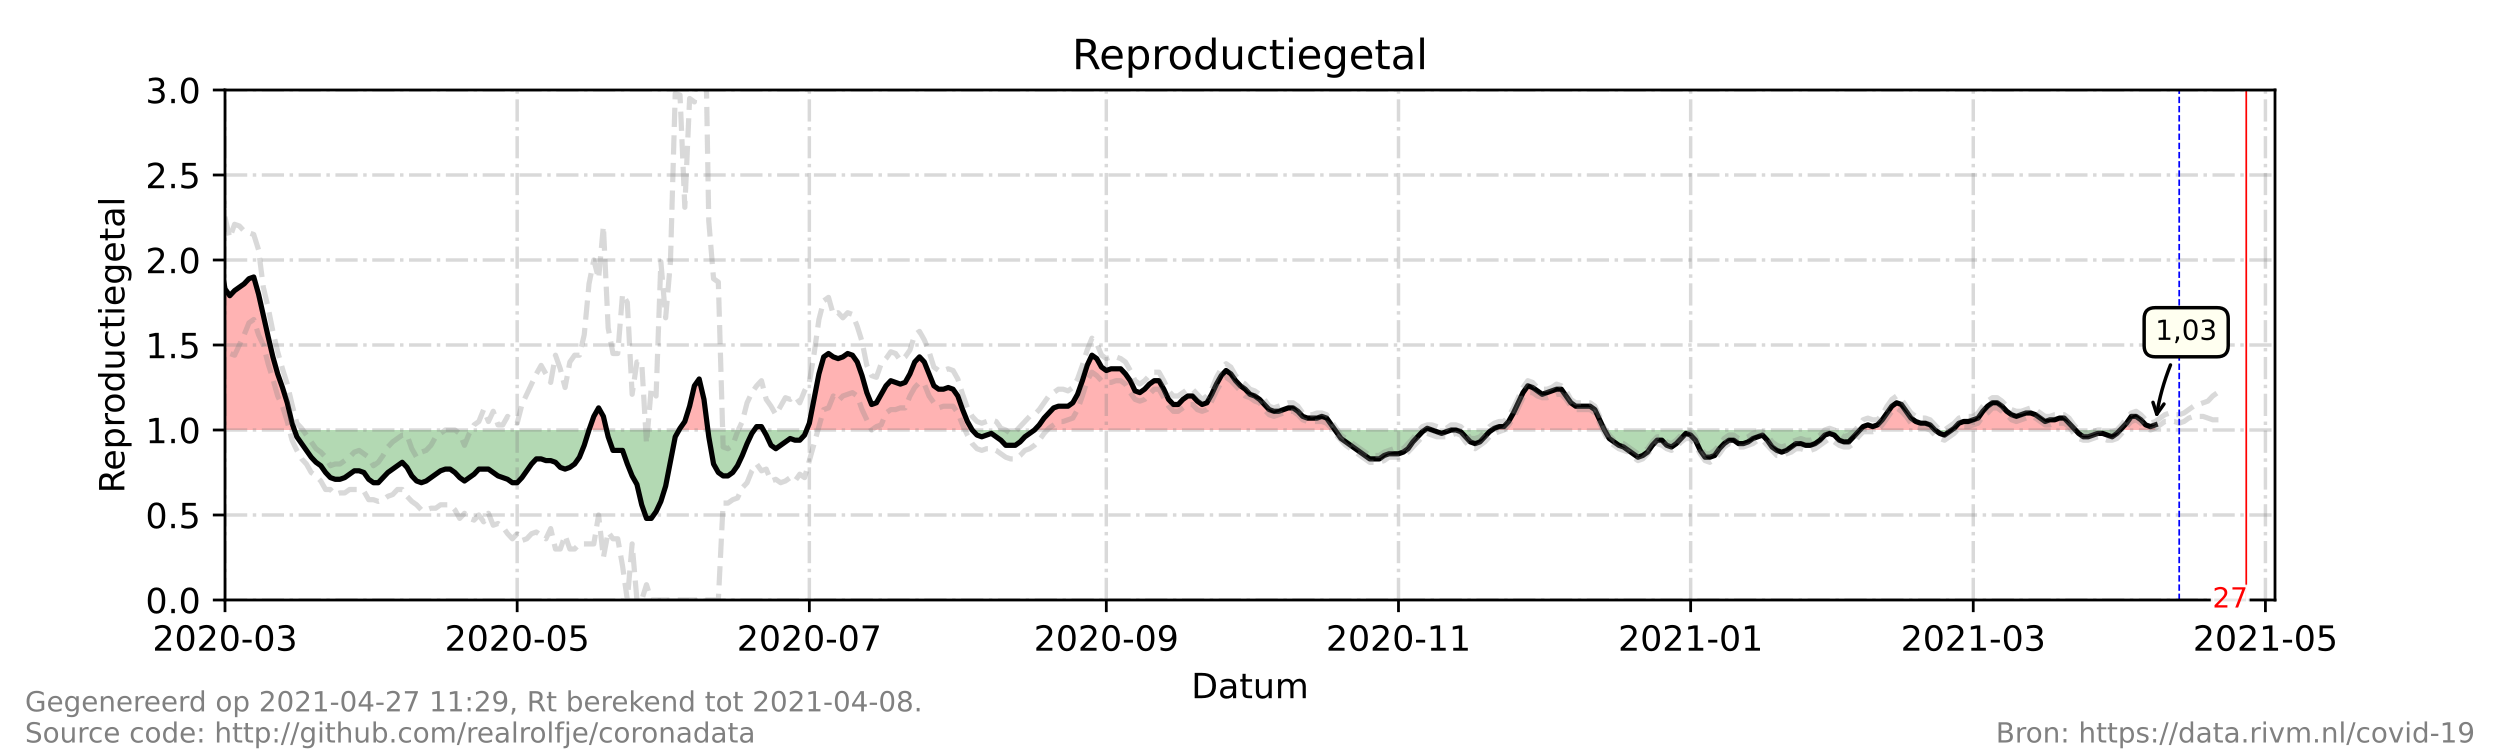 <?xml version="1.0" encoding="utf-8" standalone="no"?>
<!DOCTYPE svg PUBLIC "-//W3C//DTD SVG 1.1//EN"
  "http://www.w3.org/Graphics/SVG/1.1/DTD/svg11.dtd">
<!-- Created with matplotlib (https://matplotlib.org/) -->
<svg height="216pt" version="1.1" viewBox="0 0 720 216" width="720pt" xmlns="http://www.w3.org/2000/svg" xmlns:xlink="http://www.w3.org/1999/xlink">
 <defs>
  <style type="text/css">*{stroke-linecap:butt;stroke-linejoin:round;}</style>
 </defs>
 <g id="figure_1">
  <g id="patch_1">
   <path d="M 0 216 
L 720 216 
L 720 0 
L 0 0 
z
" style="fill:#ffffff;"/>
  </g>
  <g id="axes_1">
   <g id="patch_2">
    <path d="M 64.8 172.8 
L 655.2 172.8 
L 655.2 25.92 
L 64.8 25.92 
z
" style="fill:#ffffff;"/>
   </g>
   <g id="PolyCollection_1">
    <path clip-path="url(#pf5c07d7f28)" d="M 46.867 123.84 
L 46.867 123.84 
L 48.247 123.84 
L 49.626 123.84 
L 51.006 123.84 
L 52.385 123.84 
L 53.764 123.84 
L 55.144 123.84 
L 56.523 123.84 
L 57.903 123.84 
L 59.282 123.84 
L 60.662 123.84 
L 62.041 123.84 
L 63.421 123.84 
L 64.8 123.84 
L 66.179 123.84 
L 67.559 123.84 
L 68.938 123.84 
L 70.318 123.84 
L 71.697 123.84 
L 73.077 123.84 
L 74.456 123.84 
L 75.836 123.84 
L 77.215 123.84 
L 78.594 123.84 
L 79.974 123.84 
L 81.353 123.84 
L 82.733 123.84 
L 84.112 123.84 
L 84.802 123.84 
L 84.112 121.882 
L 82.733 116.006 
L 81.353 111.6 
L 79.974 107.683 
L 78.594 102.787 
L 77.215 96.912 
L 75.836 91.037 
L 74.456 84.672 
L 73.077 79.776 
L 71.697 80.266 
L 70.318 81.734 
L 68.938 82.714 
L 67.559 83.693 
L 66.179 85.162 
L 64.8 83.203 
L 63.421 75.37 
L 62.041 69.984 
L 60.662 71.942 
L 59.282 71.942 
L 57.903 67.536 
L 56.523 65.088 
L 55.144 66.067 
L 53.764 66.557 
L 52.385 73.411 
L 51.006 87.61 
L 49.626 94.954 
L 48.247 87.61 
L 46.867 78.307 
z
" style="fill:#ff0000;fill-opacity:0.3;"/>
    <path clip-path="url(#pf5c07d7f28)" d="M 169.637 123.84 
L 171.017 123.84 
L 172.396 123.84 
L 173.776 123.84 
L 174.695 123.84 
L 173.776 119.923 
L 172.396 117.475 
L 171.017 119.923 
z
" style="fill:#ff0000;fill-opacity:0.3;"/>
    <path clip-path="url(#pf5c07d7f28)" d="M 195.571 123.84 
L 195.847 123.84 
L 197.226 123.84 
L 198.606 123.84 
L 199.985 123.84 
L 201.364 123.84 
L 202.744 123.84 
L 203.873 123.84 
L 202.744 115.027 
L 201.364 109.152 
L 199.985 111.11 
L 198.606 116.986 
L 197.226 121.392 
L 195.847 123.35 
z
" style="fill:#ff0000;fill-opacity:0.3;"/>
    <path clip-path="url(#pf5c07d7f28)" d="M 217.228 123.84 
L 217.918 123.84 
L 219.297 123.84 
L 219.849 123.84 
L 219.297 122.861 
L 217.918 122.861 
z
" style="fill:#ff0000;fill-opacity:0.3;"/>
    <path clip-path="url(#pf5c07d7f28)" d="M 232.303 123.84 
L 233.092 123.84 
L 234.471 123.84 
L 235.85 123.84 
L 237.23 123.84 
L 238.609 123.84 
L 239.989 123.84 
L 241.368 123.84 
L 242.748 123.84 
L 244.127 123.84 
L 245.507 123.84 
L 246.886 123.84 
L 248.265 123.84 
L 249.645 123.84 
L 251.024 123.84 
L 252.404 123.84 
L 253.783 123.84 
L 255.163 123.84 
L 256.542 123.84 
L 257.921 123.84 
L 259.301 123.84 
L 260.68 123.84 
L 262.06 123.84 
L 263.439 123.84 
L 264.819 123.84 
L 266.198 123.84 
L 267.578 123.84 
L 268.957 123.84 
L 270.336 123.84 
L 271.716 123.84 
L 273.095 123.84 
L 274.475 123.84 
L 275.854 123.84 
L 277.234 123.84 
L 278.613 123.84 
L 279.993 123.84 
L 278.613 121.392 
L 277.234 117.965 
L 275.854 114.048 
L 274.475 112.09 
L 273.095 111.6 
L 271.716 112.09 
L 270.336 112.09 
L 268.957 111.11 
L 267.578 107.683 
L 266.198 104.256 
L 264.819 102.787 
L 263.439 104.256 
L 262.06 107.683 
L 260.68 110.131 
L 259.301 110.621 
L 257.921 110.131 
L 256.542 109.642 
L 255.163 111.11 
L 253.783 113.558 
L 252.404 116.006 
L 251.024 116.496 
L 249.645 113.069 
L 248.265 108.173 
L 246.886 104.256 
L 245.507 102.298 
L 244.127 101.808 
L 242.748 102.787 
L 241.368 103.277 
L 239.989 102.787 
L 238.609 101.808 
L 237.23 102.787 
L 235.85 107.683 
L 234.471 115.027 
L 233.092 121.882 
z
" style="fill:#ff0000;fill-opacity:0.3;"/>
    <path clip-path="url(#pf5c07d7f28)" d="M 297.925 123.84 
L 299.305 123.84 
L 300.684 123.84 
L 302.064 123.84 
L 303.443 123.84 
L 304.822 123.84 
L 306.202 123.84 
L 307.581 123.84 
L 308.961 123.84 
L 310.34 123.84 
L 311.72 123.84 
L 313.099 123.84 
L 314.479 123.84 
L 315.858 123.84 
L 317.237 123.84 
L 318.617 123.84 
L 319.996 123.84 
L 321.376 123.84 
L 322.755 123.84 
L 324.135 123.84 
L 325.514 123.84 
L 326.893 123.84 
L 328.273 123.84 
L 329.652 123.84 
L 331.032 123.84 
L 332.411 123.84 
L 333.791 123.84 
L 335.17 123.84 
L 336.55 123.84 
L 337.929 123.84 
L 339.308 123.84 
L 340.688 123.84 
L 342.067 123.84 
L 343.447 123.84 
L 344.826 123.84 
L 346.206 123.84 
L 347.585 123.84 
L 348.964 123.84 
L 350.344 123.84 
L 351.723 123.84 
L 353.103 123.84 
L 354.482 123.84 
L 355.862 123.84 
L 357.241 123.84 
L 358.621 123.84 
L 360 123.84 
L 361.379 123.84 
L 362.759 123.84 
L 364.138 123.84 
L 365.518 123.84 
L 366.897 123.84 
L 368.277 123.84 
L 369.656 123.84 
L 371.036 123.84 
L 372.415 123.84 
L 373.794 123.84 
L 375.174 123.84 
L 376.553 123.84 
L 377.933 123.84 
L 379.312 123.84 
L 380.692 123.84 
L 382.071 123.84 
L 383.45 123.84 
L 384.485 123.84 
L 383.45 122.371 
L 382.071 120.413 
L 380.692 119.923 
L 379.312 120.413 
L 377.933 120.413 
L 376.553 120.413 
L 375.174 119.923 
L 373.794 118.454 
L 372.415 117.475 
L 371.036 117.475 
L 369.656 117.965 
L 368.277 118.454 
L 366.897 118.454 
L 365.518 117.965 
L 364.138 116.496 
L 362.759 115.027 
L 361.379 114.048 
L 360 113.558 
L 358.621 112.09 
L 357.241 111.11 
L 355.862 109.642 
L 354.482 107.683 
L 353.103 106.704 
L 351.723 108.173 
L 350.344 110.621 
L 348.964 113.558 
L 347.585 116.006 
L 346.206 116.496 
L 344.826 115.517 
L 343.447 114.048 
L 342.067 114.048 
L 340.688 115.027 
L 339.308 116.496 
L 337.929 116.496 
L 336.55 115.027 
L 335.17 112.09 
L 333.791 109.642 
L 332.411 109.642 
L 331.032 110.621 
L 329.652 112.09 
L 328.273 113.069 
L 326.893 112.579 
L 325.514 109.642 
L 324.135 107.683 
L 322.755 106.214 
L 321.376 106.214 
L 319.996 106.214 
L 318.617 106.704 
L 317.237 105.725 
L 315.858 103.277 
L 314.479 102.298 
L 313.099 105.235 
L 311.72 109.642 
L 310.34 113.558 
L 308.961 116.006 
L 307.581 116.986 
L 306.202 116.986 
L 304.822 116.986 
L 303.443 117.475 
L 302.064 118.944 
L 300.684 120.413 
L 299.305 122.371 
z
" style="fill:#ff0000;fill-opacity:0.3;"/>
    <path clip-path="url(#pf5c07d7f28)" d="M 410.35 123.84 
L 411.039 123.84 
L 412.419 123.84 
L 411.039 123.35 
z
" style="fill:#ff0000;fill-opacity:0.3;"/>
    <path clip-path="url(#pf5c07d7f28)" d="M 429.662 123.84 
L 430.351 123.84 
L 431.731 123.84 
L 433.11 123.84 
L 434.49 123.84 
L 435.869 123.84 
L 437.249 123.84 
L 438.628 123.84 
L 440.007 123.84 
L 441.387 123.84 
L 442.766 123.84 
L 444.146 123.84 
L 445.525 123.84 
L 446.905 123.84 
L 448.284 123.84 
L 449.664 123.84 
L 451.043 123.84 
L 452.422 123.84 
L 453.802 123.84 
L 455.181 123.84 
L 456.561 123.84 
L 457.94 123.84 
L 459.32 123.84 
L 460.699 123.84 
L 462.079 123.84 
L 460.699 120.902 
L 459.32 117.965 
L 457.94 116.986 
L 456.561 116.986 
L 455.181 116.986 
L 453.802 116.986 
L 452.422 116.006 
L 451.043 114.048 
L 449.664 112.09 
L 448.284 112.09 
L 446.905 112.579 
L 445.525 113.069 
L 444.146 113.558 
L 442.766 112.579 
L 441.387 111.6 
L 440.007 111.11 
L 438.628 113.069 
L 437.249 116.006 
L 435.869 118.944 
L 434.49 121.392 
L 433.11 122.861 
L 431.731 122.861 
L 430.351 123.35 
z
" style="fill:#ff0000;fill-opacity:0.3;"/>
    <path clip-path="url(#pf5c07d7f28)" d="M 535.649 123.84 
L 536.568 123.84 
L 537.948 123.84 
L 539.327 123.84 
L 540.707 123.84 
L 542.086 123.84 
L 543.465 123.84 
L 544.845 123.84 
L 546.224 123.84 
L 547.604 123.84 
L 548.983 123.84 
L 550.363 123.84 
L 551.742 123.84 
L 553.121 123.84 
L 554.501 123.84 
L 555.88 123.84 
L 557.26 123.84 
L 555.88 122.371 
L 554.501 121.882 
L 553.121 121.882 
L 551.742 121.392 
L 550.363 120.413 
L 548.983 118.454 
L 547.604 116.496 
L 546.224 116.006 
L 544.845 116.986 
L 543.465 118.944 
L 542.086 120.902 
L 540.707 122.371 
L 539.327 122.861 
L 537.948 122.371 
L 536.568 122.861 
z
" style="fill:#ff0000;fill-opacity:0.3;"/>
    <path clip-path="url(#pf5c07d7f28)" d="M 562.088 123.84 
L 562.778 123.84 
L 564.157 123.84 
L 565.536 123.84 
L 566.916 123.84 
L 568.295 123.84 
L 569.675 123.84 
L 571.054 123.84 
L 572.434 123.84 
L 573.813 123.84 
L 575.193 123.84 
L 576.572 123.84 
L 577.951 123.84 
L 579.331 123.84 
L 580.71 123.84 
L 582.09 123.84 
L 583.469 123.84 
L 584.849 123.84 
L 586.228 123.84 
L 587.607 123.84 
L 588.987 123.84 
L 590.366 123.84 
L 591.746 123.84 
L 593.125 123.84 
L 594.505 123.84 
L 595.884 123.84 
L 597.264 123.84 
L 597.723 123.84 
L 597.264 123.35 
L 595.884 121.882 
L 594.505 120.413 
L 593.125 120.413 
L 591.746 120.902 
L 590.366 120.902 
L 588.987 121.392 
L 587.607 120.413 
L 586.228 119.434 
L 584.849 118.944 
L 583.469 118.944 
L 582.09 119.434 
L 580.71 119.923 
L 579.331 119.434 
L 577.951 118.454 
L 576.572 116.986 
L 575.193 116.006 
L 573.813 116.006 
L 572.434 116.986 
L 571.054 118.454 
L 569.675 120.413 
L 568.295 120.902 
L 566.916 121.392 
L 565.536 121.392 
L 564.157 121.882 
L 562.778 123.35 
z
" style="fill:#ff0000;fill-opacity:0.3;"/>
    <path clip-path="url(#pf5c07d7f28)" d="M 610.598 123.84 
L 611.058 123.84 
L 612.437 123.84 
L 613.817 123.84 
L 615.196 123.84 
L 616.576 123.84 
L 617.955 123.84 
L 619.335 123.84 
L 620.714 123.84 
L 620.714 123.84 
L 620.714 122.371 
L 619.335 122.861 
L 617.955 122.371 
L 616.576 120.902 
L 615.196 119.923 
L 613.817 119.923 
L 612.437 121.882 
L 611.058 123.35 
z
" style="fill:#ff0000;fill-opacity:0.3;"/>
   </g>
   <g id="PolyCollection_2">
    <path clip-path="url(#pf5c07d7f28)" d="M 84.802 123.84 
L 85.492 123.84 
L 86.871 123.84 
L 88.25 123.84 
L 89.63 123.84 
L 91.009 123.84 
L 92.389 123.84 
L 93.768 123.84 
L 95.148 123.84 
L 96.527 123.84 
L 97.907 123.84 
L 99.286 123.84 
L 100.665 123.84 
L 102.045 123.84 
L 103.424 123.84 
L 104.804 123.84 
L 106.183 123.84 
L 107.563 123.84 
L 108.942 123.84 
L 110.321 123.84 
L 111.701 123.84 
L 113.08 123.84 
L 114.46 123.84 
L 115.839 123.84 
L 117.219 123.84 
L 118.598 123.84 
L 119.978 123.84 
L 121.357 123.84 
L 122.736 123.84 
L 124.116 123.84 
L 125.495 123.84 
L 126.875 123.84 
L 128.254 123.84 
L 129.634 123.84 
L 131.013 123.84 
L 132.393 123.84 
L 133.772 123.84 
L 135.151 123.84 
L 136.531 123.84 
L 137.91 123.84 
L 139.29 123.84 
L 140.669 123.84 
L 142.049 123.84 
L 143.428 123.84 
L 144.807 123.84 
L 146.187 123.84 
L 147.566 123.84 
L 148.946 123.84 
L 150.325 123.84 
L 151.705 123.84 
L 153.084 123.84 
L 154.464 123.84 
L 155.843 123.84 
L 157.222 123.84 
L 158.602 123.84 
L 159.981 123.84 
L 161.361 123.84 
L 162.74 123.84 
L 164.12 123.84 
L 165.499 123.84 
L 166.879 123.84 
L 168.258 123.84 
L 169.637 123.84 
L 169.637 123.84 
L 169.637 123.84 
L 168.258 128.246 
L 166.879 131.674 
L 165.499 133.632 
L 164.12 134.611 
L 162.74 135.101 
L 161.361 134.611 
L 159.981 133.142 
L 158.602 132.653 
L 157.222 132.653 
L 155.843 132.163 
L 154.464 132.163 
L 153.084 133.632 
L 151.705 135.59 
L 150.325 137.549 
L 148.946 139.018 
L 147.566 139.018 
L 146.187 138.038 
L 144.807 137.549 
L 143.428 137.059 
L 142.049 136.08 
L 140.669 135.101 
L 139.29 135.101 
L 137.91 135.101 
L 136.531 136.57 
L 135.151 137.549 
L 133.772 138.528 
L 132.393 137.549 
L 131.013 136.08 
L 129.634 135.101 
L 128.254 135.101 
L 126.875 135.59 
L 125.495 136.57 
L 124.116 137.549 
L 122.736 138.528 
L 121.357 139.018 
L 119.978 138.528 
L 118.598 137.059 
L 117.219 134.611 
L 115.839 133.142 
L 114.46 134.122 
L 113.08 135.101 
L 111.701 136.08 
L 110.321 137.549 
L 108.942 139.018 
L 107.563 139.018 
L 106.183 138.038 
L 104.804 136.08 
L 103.424 135.59 
L 102.045 135.59 
L 100.665 136.57 
L 99.286 137.549 
L 97.907 138.038 
L 96.527 138.038 
L 95.148 137.549 
L 93.768 136.08 
L 92.389 134.122 
L 91.009 133.142 
L 89.63 131.674 
L 88.25 129.715 
L 86.871 127.757 
L 85.492 125.798 
z
" style="fill:#008000;fill-opacity:0.3;"/>
    <path clip-path="url(#pf5c07d7f28)" d="M 174.695 123.84 
L 175.155 123.84 
L 176.535 123.84 
L 177.914 123.84 
L 179.293 123.84 
L 180.673 123.84 
L 182.052 123.84 
L 183.432 123.84 
L 184.811 123.84 
L 186.191 123.84 
L 187.57 123.84 
L 188.95 123.84 
L 190.329 123.84 
L 191.708 123.84 
L 193.088 123.84 
L 194.467 123.84 
L 195.571 123.84 
L 194.467 125.798 
L 193.088 132.653 
L 191.708 139.997 
L 190.329 144.403 
L 188.95 147.341 
L 187.57 149.299 
L 186.191 149.299 
L 184.811 145.382 
L 183.432 139.507 
L 182.052 137.059 
L 180.673 133.632 
L 179.293 129.715 
L 177.914 129.715 
L 176.535 129.715 
L 175.155 125.798 
z
" style="fill:#008000;fill-opacity:0.3;"/>
    <path clip-path="url(#pf5c07d7f28)" d="M 203.873 123.84 
L 204.123 123.84 
L 205.503 123.84 
L 206.882 123.84 
L 208.262 123.84 
L 209.641 123.84 
L 211.021 123.84 
L 212.4 123.84 
L 213.779 123.84 
L 215.159 123.84 
L 216.538 123.84 
L 217.228 123.84 
L 216.538 124.819 
L 215.159 127.757 
L 213.779 131.184 
L 212.4 134.122 
L 211.021 136.08 
L 209.641 137.059 
L 208.262 137.059 
L 206.882 136.08 
L 205.503 133.632 
L 204.123 125.798 
z
" style="fill:#008000;fill-opacity:0.3;"/>
    <path clip-path="url(#pf5c07d7f28)" d="M 219.849 123.84 
L 220.677 123.84 
L 222.056 123.84 
L 223.436 123.84 
L 224.815 123.84 
L 226.194 123.84 
L 227.574 123.84 
L 228.953 123.84 
L 230.333 123.84 
L 231.712 123.84 
L 232.303 123.84 
L 231.712 125.309 
L 230.333 126.778 
L 228.953 126.778 
L 227.574 126.288 
L 226.194 127.267 
L 224.815 128.246 
L 223.436 129.226 
L 222.056 128.246 
L 220.677 125.309 
z
" style="fill:#008000;fill-opacity:0.3;"/>
    <path clip-path="url(#pf5c07d7f28)" d="M 279.993 123.84 
L 279.993 123.84 
L 281.372 123.84 
L 282.751 123.84 
L 284.131 123.84 
L 285.51 123.84 
L 286.89 123.84 
L 288.269 123.84 
L 289.649 123.84 
L 291.028 123.84 
L 292.407 123.84 
L 293.787 123.84 
L 295.166 123.84 
L 296.546 123.84 
L 297.925 123.84 
L 297.925 123.84 
L 297.925 123.84 
L 296.546 124.819 
L 295.166 125.798 
L 293.787 127.267 
L 292.407 128.246 
L 291.028 128.246 
L 289.649 128.246 
L 288.269 126.778 
L 286.89 125.798 
L 285.51 124.819 
L 284.131 125.309 
L 282.751 125.798 
L 281.372 125.309 
L 279.993 123.84 
z
" style="fill:#008000;fill-opacity:0.3;"/>
    <path clip-path="url(#pf5c07d7f28)" d="M 384.485 123.84 
L 384.83 123.84 
L 386.209 123.84 
L 387.589 123.84 
L 388.968 123.84 
L 390.348 123.84 
L 391.727 123.84 
L 393.107 123.84 
L 394.486 123.84 
L 395.865 123.84 
L 397.245 123.84 
L 398.624 123.84 
L 400.004 123.84 
L 401.383 123.84 
L 402.763 123.84 
L 404.142 123.84 
L 405.521 123.84 
L 406.901 123.84 
L 408.28 123.84 
L 409.66 123.84 
L 410.35 123.84 
L 409.66 124.33 
L 408.28 125.798 
L 406.901 127.267 
L 405.521 129.226 
L 404.142 130.205 
L 402.763 130.694 
L 401.383 130.694 
L 400.004 130.694 
L 398.624 131.184 
L 397.245 132.163 
L 395.865 132.163 
L 394.486 132.163 
L 393.107 131.184 
L 391.727 130.205 
L 390.348 129.226 
L 388.968 128.246 
L 387.589 127.267 
L 386.209 126.288 
L 384.83 124.33 
z
" style="fill:#008000;fill-opacity:0.3;"/>
    <path clip-path="url(#pf5c07d7f28)" d="M 412.419 123.84 
L 412.419 123.84 
L 413.798 123.84 
L 415.178 123.84 
L 416.557 123.84 
L 417.936 123.84 
L 419.316 123.84 
L 420.695 123.84 
L 422.075 123.84 
L 423.454 123.84 
L 424.834 123.84 
L 426.213 123.84 
L 427.593 123.84 
L 428.972 123.84 
L 429.662 123.84 
L 428.972 124.33 
L 427.593 125.798 
L 426.213 127.267 
L 424.834 127.757 
L 423.454 127.267 
L 422.075 125.798 
L 420.695 124.33 
L 419.316 123.84 
L 417.936 123.84 
L 416.557 124.33 
L 415.178 124.819 
L 413.798 124.33 
L 412.419 123.84 
z
" style="fill:#008000;fill-opacity:0.3;"/>
    <path clip-path="url(#pf5c07d7f28)" d="M 462.079 123.84 
L 462.079 123.84 
L 463.458 123.84 
L 464.837 123.84 
L 466.217 123.84 
L 467.596 123.84 
L 468.976 123.84 
L 470.355 123.84 
L 471.735 123.84 
L 473.114 123.84 
L 474.493 123.84 
L 475.873 123.84 
L 477.252 123.84 
L 478.632 123.84 
L 480.011 123.84 
L 481.391 123.84 
L 482.77 123.84 
L 484.15 123.84 
L 485.529 123.84 
L 486.908 123.84 
L 488.288 123.84 
L 489.667 123.84 
L 491.047 123.84 
L 492.426 123.84 
L 493.806 123.84 
L 495.185 123.84 
L 496.564 123.84 
L 497.944 123.84 
L 499.323 123.84 
L 500.703 123.84 
L 502.082 123.84 
L 503.462 123.84 
L 504.841 123.84 
L 506.221 123.84 
L 507.6 123.84 
L 508.979 123.84 
L 510.359 123.84 
L 511.738 123.84 
L 513.118 123.84 
L 514.497 123.84 
L 515.877 123.84 
L 517.256 123.84 
L 518.636 123.84 
L 520.015 123.84 
L 521.394 123.84 
L 522.774 123.84 
L 524.153 123.84 
L 525.533 123.84 
L 526.912 123.84 
L 528.292 123.84 
L 529.671 123.84 
L 531.05 123.84 
L 532.43 123.84 
L 533.809 123.84 
L 535.189 123.84 
L 535.649 123.84 
L 535.189 124.33 
L 533.809 125.798 
L 532.43 127.267 
L 531.05 127.267 
L 529.671 126.778 
L 528.292 125.309 
L 526.912 124.819 
L 525.533 125.309 
L 524.153 126.778 
L 522.774 127.757 
L 521.394 128.246 
L 520.015 128.246 
L 518.636 127.757 
L 517.256 127.757 
L 515.877 128.736 
L 514.497 129.715 
L 513.118 130.205 
L 511.738 129.715 
L 510.359 128.736 
L 508.979 126.778 
L 507.6 125.309 
L 506.221 125.798 
L 504.841 126.288 
L 503.462 127.267 
L 502.082 127.757 
L 500.703 127.757 
L 499.323 126.778 
L 497.944 126.778 
L 496.564 127.757 
L 495.185 129.226 
L 493.806 131.184 
L 492.426 131.674 
L 491.047 131.674 
L 489.667 129.715 
L 488.288 126.778 
L 486.908 125.309 
L 485.529 124.819 
L 484.15 126.288 
L 482.77 127.757 
L 481.391 128.736 
L 480.011 128.246 
L 478.632 126.778 
L 477.252 126.778 
L 475.873 128.246 
L 474.493 130.205 
L 473.114 131.184 
L 471.735 131.674 
L 470.355 130.694 
L 468.976 129.715 
L 467.596 128.736 
L 466.217 128.246 
L 464.837 127.267 
L 463.458 126.288 
L 462.079 123.84 
z
" style="fill:#008000;fill-opacity:0.3;"/>
    <path clip-path="url(#pf5c07d7f28)" d="M 557.26 123.84 
L 557.26 123.84 
L 558.639 123.84 
L 560.019 123.84 
L 561.398 123.84 
L 562.088 123.84 
L 561.398 124.33 
L 560.019 125.309 
L 558.639 124.819 
L 557.26 123.84 
z
" style="fill:#008000;fill-opacity:0.3;"/>
    <path clip-path="url(#pf5c07d7f28)" d="M 597.723 123.84 
L 598.643 123.84 
L 600.022 123.84 
L 601.402 123.84 
L 602.781 123.84 
L 604.161 123.84 
L 605.54 123.84 
L 606.92 123.84 
L 608.299 123.84 
L 609.679 123.84 
L 610.598 123.84 
L 609.679 124.819 
L 608.299 125.798 
L 606.92 125.309 
L 605.54 124.819 
L 604.161 124.819 
L 602.781 125.309 
L 601.402 125.798 
L 600.022 125.798 
L 598.643 124.819 
z
" style="fill:#008000;fill-opacity:0.3;"/>
   </g>
   <g id="matplotlib.axis_1">
    <g id="xtick_1">
     <g id="line2d_1">
      <path clip-path="url(#pf5c07d7f28)" d="M 64.8 172.8 
L 64.8 25.92 
" style="fill:none;stroke:#808080;stroke-dasharray:6.4,1.6,1,1.6;stroke-dashoffset:0;stroke-opacity:0.3;"/>
     </g>
     <g id="line2d_2">
      <defs>
       <path d="M 0 0 
L 0 3.5 
" id="m694b12db4d" style="stroke:#000000;stroke-width:0.8;"/>
      </defs>
      <g>
       <use style="stroke:#000000;stroke-width:0.8;" x="64.8" xlink:href="#m694b12db4d" y="172.8"/>
      </g>
     </g>
     <g id="text_1">
      <!-- 2020-03 -->
      <g transform="translate(43.909 187.398)scale(0.1 -0.1)">
       <defs>
        <path d="M 19.188 8.297 
L 53.609 8.297 
L 53.609 0 
L 7.328 0 
L 7.328 8.297 
Q 12.938 14.109 22.625 23.891 
Q 32.328 33.688 34.812 36.531 
Q 39.547 41.844 41.422 45.531 
Q 43.312 49.219 43.312 52.781 
Q 43.312 58.594 39.234 62.25 
Q 35.156 65.922 28.609 65.922 
Q 23.969 65.922 18.812 64.312 
Q 13.672 62.703 7.812 59.422 
L 7.812 69.391 
Q 13.766 71.781 18.938 73 
Q 24.125 74.219 28.422 74.219 
Q 39.75 74.219 46.484 68.547 
Q 53.219 62.891 53.219 53.422 
Q 53.219 48.922 51.531 44.891 
Q 49.859 40.875 45.406 35.406 
Q 44.188 33.984 37.641 27.219 
Q 31.109 20.453 19.188 8.297 
z
" id="DejaVuSans-50"/>
        <path d="M 31.781 66.406 
Q 24.172 66.406 20.328 58.906 
Q 16.5 51.422 16.5 36.375 
Q 16.5 21.391 20.328 13.891 
Q 24.172 6.391 31.781 6.391 
Q 39.453 6.391 43.281 13.891 
Q 47.125 21.391 47.125 36.375 
Q 47.125 51.422 43.281 58.906 
Q 39.453 66.406 31.781 66.406 
z
M 31.781 74.219 
Q 44.047 74.219 50.516 64.516 
Q 56.984 54.828 56.984 36.375 
Q 56.984 17.969 50.516 8.266 
Q 44.047 -1.422 31.781 -1.422 
Q 19.531 -1.422 13.062 8.266 
Q 6.594 17.969 6.594 36.375 
Q 6.594 54.828 13.062 64.516 
Q 19.531 74.219 31.781 74.219 
z
" id="DejaVuSans-48"/>
        <path d="M 4.891 31.391 
L 31.203 31.391 
L 31.203 23.391 
L 4.891 23.391 
z
" id="DejaVuSans-45"/>
        <path d="M 40.578 39.312 
Q 47.656 37.797 51.625 33 
Q 55.609 28.219 55.609 21.188 
Q 55.609 10.406 48.188 4.484 
Q 40.766 -1.422 27.094 -1.422 
Q 22.516 -1.422 17.656 -0.516 
Q 12.797 0.391 7.625 2.203 
L 7.625 11.719 
Q 11.719 9.328 16.594 8.109 
Q 21.484 6.891 26.812 6.891 
Q 36.078 6.891 40.938 10.547 
Q 45.797 14.203 45.797 21.188 
Q 45.797 27.641 41.281 31.266 
Q 36.766 34.906 28.719 34.906 
L 20.219 34.906 
L 20.219 43.016 
L 29.109 43.016 
Q 36.375 43.016 40.234 45.922 
Q 44.094 48.828 44.094 54.297 
Q 44.094 59.906 40.109 62.906 
Q 36.141 65.922 28.719 65.922 
Q 24.656 65.922 20.016 65.031 
Q 15.375 64.156 9.812 62.312 
L 9.812 71.094 
Q 15.438 72.656 20.344 73.438 
Q 25.25 74.219 29.594 74.219 
Q 40.828 74.219 47.359 69.109 
Q 53.906 64.016 53.906 55.328 
Q 53.906 49.266 50.438 45.094 
Q 46.969 40.922 40.578 39.312 
z
" id="DejaVuSans-51"/>
       </defs>
       <use xlink:href="#DejaVuSans-50"/>
       <use x="63.623" xlink:href="#DejaVuSans-48"/>
       <use x="127.246" xlink:href="#DejaVuSans-50"/>
       <use x="190.869" xlink:href="#DejaVuSans-48"/>
       <use x="254.492" xlink:href="#DejaVuSans-45"/>
       <use x="290.576" xlink:href="#DejaVuSans-48"/>
       <use x="354.199" xlink:href="#DejaVuSans-51"/>
      </g>
     </g>
    </g>
    <g id="xtick_2">
     <g id="line2d_3">
      <path clip-path="url(#pf5c07d7f28)" d="M 148.946 172.8 
L 148.946 25.92 
" style="fill:none;stroke:#808080;stroke-dasharray:6.4,1.6,1,1.6;stroke-dashoffset:0;stroke-opacity:0.3;"/>
     </g>
     <g id="line2d_4">
      <g>
       <use style="stroke:#000000;stroke-width:0.8;" x="148.946" xlink:href="#m694b12db4d" y="172.8"/>
      </g>
     </g>
     <g id="text_2">
      <!-- 2020-05 -->
      <g transform="translate(128.054 187.398)scale(0.1 -0.1)">
       <defs>
        <path d="M 10.797 72.906 
L 49.516 72.906 
L 49.516 64.594 
L 19.828 64.594 
L 19.828 46.734 
Q 21.969 47.469 24.109 47.828 
Q 26.266 48.188 28.422 48.188 
Q 40.625 48.188 47.75 41.5 
Q 54.891 34.812 54.891 23.391 
Q 54.891 11.625 47.562 5.094 
Q 40.234 -1.422 26.906 -1.422 
Q 22.312 -1.422 17.547 -0.641 
Q 12.797 0.141 7.719 1.703 
L 7.719 11.625 
Q 12.109 9.234 16.797 8.062 
Q 21.484 6.891 26.703 6.891 
Q 35.156 6.891 40.078 11.328 
Q 45.016 15.766 45.016 23.391 
Q 45.016 31 40.078 35.438 
Q 35.156 39.891 26.703 39.891 
Q 22.75 39.891 18.812 39.016 
Q 14.891 38.141 10.797 36.281 
z
" id="DejaVuSans-53"/>
       </defs>
       <use xlink:href="#DejaVuSans-50"/>
       <use x="63.623" xlink:href="#DejaVuSans-48"/>
       <use x="127.246" xlink:href="#DejaVuSans-50"/>
       <use x="190.869" xlink:href="#DejaVuSans-48"/>
       <use x="254.492" xlink:href="#DejaVuSans-45"/>
       <use x="290.576" xlink:href="#DejaVuSans-48"/>
       <use x="354.199" xlink:href="#DejaVuSans-53"/>
      </g>
     </g>
    </g>
    <g id="xtick_3">
     <g id="line2d_5">
      <path clip-path="url(#pf5c07d7f28)" d="M 233.092 172.8 
L 233.092 25.92 
" style="fill:none;stroke:#808080;stroke-dasharray:6.4,1.6,1,1.6;stroke-dashoffset:0;stroke-opacity:0.3;"/>
     </g>
     <g id="line2d_6">
      <g>
       <use style="stroke:#000000;stroke-width:0.8;" x="233.092" xlink:href="#m694b12db4d" y="172.8"/>
      </g>
     </g>
     <g id="text_3">
      <!-- 2020-07 -->
      <g transform="translate(212.2 187.398)scale(0.1 -0.1)">
       <defs>
        <path d="M 8.203 72.906 
L 55.078 72.906 
L 55.078 68.703 
L 28.609 0 
L 18.312 0 
L 43.219 64.594 
L 8.203 64.594 
z
" id="DejaVuSans-55"/>
       </defs>
       <use xlink:href="#DejaVuSans-50"/>
       <use x="63.623" xlink:href="#DejaVuSans-48"/>
       <use x="127.246" xlink:href="#DejaVuSans-50"/>
       <use x="190.869" xlink:href="#DejaVuSans-48"/>
       <use x="254.492" xlink:href="#DejaVuSans-45"/>
       <use x="290.576" xlink:href="#DejaVuSans-48"/>
       <use x="354.199" xlink:href="#DejaVuSans-55"/>
      </g>
     </g>
    </g>
    <g id="xtick_4">
     <g id="line2d_7">
      <path clip-path="url(#pf5c07d7f28)" d="M 318.617 172.8 
L 318.617 25.92 
" style="fill:none;stroke:#808080;stroke-dasharray:6.4,1.6,1,1.6;stroke-dashoffset:0;stroke-opacity:0.3;"/>
     </g>
     <g id="line2d_8">
      <g>
       <use style="stroke:#000000;stroke-width:0.8;" x="318.617" xlink:href="#m694b12db4d" y="172.8"/>
      </g>
     </g>
     <g id="text_4">
      <!-- 2020-09 -->
      <g transform="translate(297.725 187.398)scale(0.1 -0.1)">
       <defs>
        <path d="M 10.984 1.516 
L 10.984 10.5 
Q 14.703 8.734 18.5 7.812 
Q 22.312 6.891 25.984 6.891 
Q 35.75 6.891 40.891 13.453 
Q 46.047 20.016 46.781 33.406 
Q 43.953 29.203 39.594 26.953 
Q 35.25 24.703 29.984 24.703 
Q 19.047 24.703 12.672 31.312 
Q 6.297 37.938 6.297 49.422 
Q 6.297 60.641 12.938 67.422 
Q 19.578 74.219 30.609 74.219 
Q 43.266 74.219 49.922 64.516 
Q 56.594 54.828 56.594 36.375 
Q 56.594 19.141 48.406 8.859 
Q 40.234 -1.422 26.422 -1.422 
Q 22.703 -1.422 18.891 -0.688 
Q 15.094 0.047 10.984 1.516 
z
M 30.609 32.422 
Q 37.25 32.422 41.125 36.953 
Q 45.016 41.5 45.016 49.422 
Q 45.016 57.281 41.125 61.844 
Q 37.25 66.406 30.609 66.406 
Q 23.969 66.406 20.094 61.844 
Q 16.219 57.281 16.219 49.422 
Q 16.219 41.5 20.094 36.953 
Q 23.969 32.422 30.609 32.422 
z
" id="DejaVuSans-57"/>
       </defs>
       <use xlink:href="#DejaVuSans-50"/>
       <use x="63.623" xlink:href="#DejaVuSans-48"/>
       <use x="127.246" xlink:href="#DejaVuSans-50"/>
       <use x="190.869" xlink:href="#DejaVuSans-48"/>
       <use x="254.492" xlink:href="#DejaVuSans-45"/>
       <use x="290.576" xlink:href="#DejaVuSans-48"/>
       <use x="354.199" xlink:href="#DejaVuSans-57"/>
      </g>
     </g>
    </g>
    <g id="xtick_5">
     <g id="line2d_9">
      <path clip-path="url(#pf5c07d7f28)" d="M 402.763 172.8 
L 402.763 25.92 
" style="fill:none;stroke:#808080;stroke-dasharray:6.4,1.6,1,1.6;stroke-dashoffset:0;stroke-opacity:0.3;"/>
     </g>
     <g id="line2d_10">
      <g>
       <use style="stroke:#000000;stroke-width:0.8;" x="402.763" xlink:href="#m694b12db4d" y="172.8"/>
      </g>
     </g>
     <g id="text_5">
      <!-- 2020-11 -->
      <g transform="translate(381.871 187.398)scale(0.1 -0.1)">
       <defs>
        <path d="M 12.406 8.297 
L 28.516 8.297 
L 28.516 63.922 
L 10.984 60.406 
L 10.984 69.391 
L 28.422 72.906 
L 38.281 72.906 
L 38.281 8.297 
L 54.391 8.297 
L 54.391 0 
L 12.406 0 
z
" id="DejaVuSans-49"/>
       </defs>
       <use xlink:href="#DejaVuSans-50"/>
       <use x="63.623" xlink:href="#DejaVuSans-48"/>
       <use x="127.246" xlink:href="#DejaVuSans-50"/>
       <use x="190.869" xlink:href="#DejaVuSans-48"/>
       <use x="254.492" xlink:href="#DejaVuSans-45"/>
       <use x="290.576" xlink:href="#DejaVuSans-49"/>
       <use x="354.199" xlink:href="#DejaVuSans-49"/>
      </g>
     </g>
    </g>
    <g id="xtick_6">
     <g id="line2d_11">
      <path clip-path="url(#pf5c07d7f28)" d="M 486.908 172.8 
L 486.908 25.92 
" style="fill:none;stroke:#808080;stroke-dasharray:6.4,1.6,1,1.6;stroke-dashoffset:0;stroke-opacity:0.3;"/>
     </g>
     <g id="line2d_12">
      <g>
       <use style="stroke:#000000;stroke-width:0.8;" x="486.908" xlink:href="#m694b12db4d" y="172.8"/>
      </g>
     </g>
     <g id="text_6">
      <!-- 2021-01 -->
      <g transform="translate(466.017 187.398)scale(0.1 -0.1)">
       <use xlink:href="#DejaVuSans-50"/>
       <use x="63.623" xlink:href="#DejaVuSans-48"/>
       <use x="127.246" xlink:href="#DejaVuSans-50"/>
       <use x="190.869" xlink:href="#DejaVuSans-49"/>
       <use x="254.492" xlink:href="#DejaVuSans-45"/>
       <use x="290.576" xlink:href="#DejaVuSans-48"/>
       <use x="354.199" xlink:href="#DejaVuSans-49"/>
      </g>
     </g>
    </g>
    <g id="xtick_7">
     <g id="line2d_13">
      <path clip-path="url(#pf5c07d7f28)" d="M 568.295 172.8 
L 568.295 25.92 
" style="fill:none;stroke:#808080;stroke-dasharray:6.4,1.6,1,1.6;stroke-dashoffset:0;stroke-opacity:0.3;"/>
     </g>
     <g id="line2d_14">
      <g>
       <use style="stroke:#000000;stroke-width:0.8;" x="568.295" xlink:href="#m694b12db4d" y="172.8"/>
      </g>
     </g>
     <g id="text_7">
      <!-- 2021-03 -->
      <g transform="translate(547.404 187.398)scale(0.1 -0.1)">
       <use xlink:href="#DejaVuSans-50"/>
       <use x="63.623" xlink:href="#DejaVuSans-48"/>
       <use x="127.246" xlink:href="#DejaVuSans-50"/>
       <use x="190.869" xlink:href="#DejaVuSans-49"/>
       <use x="254.492" xlink:href="#DejaVuSans-45"/>
       <use x="290.576" xlink:href="#DejaVuSans-48"/>
       <use x="354.199" xlink:href="#DejaVuSans-51"/>
      </g>
     </g>
    </g>
    <g id="xtick_8">
     <g id="line2d_15">
      <path clip-path="url(#pf5c07d7f28)" d="M 652.441 172.8 
L 652.441 25.92 
" style="fill:none;stroke:#808080;stroke-dasharray:6.4,1.6,1,1.6;stroke-dashoffset:0;stroke-opacity:0.3;"/>
     </g>
     <g id="line2d_16">
      <g>
       <use style="stroke:#000000;stroke-width:0.8;" x="652.441" xlink:href="#m694b12db4d" y="172.8"/>
      </g>
     </g>
     <g id="text_8">
      <!-- 2021-05 -->
      <g transform="translate(631.55 187.398)scale(0.1 -0.1)">
       <use xlink:href="#DejaVuSans-50"/>
       <use x="63.623" xlink:href="#DejaVuSans-48"/>
       <use x="127.246" xlink:href="#DejaVuSans-50"/>
       <use x="190.869" xlink:href="#DejaVuSans-49"/>
       <use x="254.492" xlink:href="#DejaVuSans-45"/>
       <use x="290.576" xlink:href="#DejaVuSans-48"/>
       <use x="354.199" xlink:href="#DejaVuSans-53"/>
      </g>
     </g>
    </g>
    <g id="text_9">
     <!-- Datum -->
     <g transform="translate(343.087 201.077)scale(0.1 -0.1)">
      <defs>
       <path d="M 19.672 64.797 
L 19.672 8.109 
L 31.594 8.109 
Q 46.688 8.109 53.688 14.938 
Q 60.688 21.781 60.688 36.531 
Q 60.688 51.172 53.688 57.984 
Q 46.688 64.797 31.594 64.797 
z
M 9.812 72.906 
L 30.078 72.906 
Q 51.266 72.906 61.172 64.094 
Q 71.094 55.281 71.094 36.531 
Q 71.094 17.672 61.125 8.828 
Q 51.172 0 30.078 0 
L 9.812 0 
z
" id="DejaVuSans-68"/>
       <path d="M 34.281 27.484 
Q 23.391 27.484 19.188 25 
Q 14.984 22.516 14.984 16.5 
Q 14.984 11.719 18.141 8.906 
Q 21.297 6.109 26.703 6.109 
Q 34.188 6.109 38.703 11.406 
Q 43.219 16.703 43.219 25.484 
L 43.219 27.484 
z
M 52.203 31.203 
L 52.203 0 
L 43.219 0 
L 43.219 8.297 
Q 40.141 3.328 35.547 0.953 
Q 30.953 -1.422 24.312 -1.422 
Q 15.922 -1.422 10.953 3.297 
Q 6 8.016 6 15.922 
Q 6 25.141 12.172 29.828 
Q 18.359 34.516 30.609 34.516 
L 43.219 34.516 
L 43.219 35.406 
Q 43.219 41.609 39.141 45 
Q 35.062 48.391 27.688 48.391 
Q 23 48.391 18.547 47.266 
Q 14.109 46.141 10.016 43.891 
L 10.016 52.203 
Q 14.938 54.109 19.578 55.047 
Q 24.219 56 28.609 56 
Q 40.484 56 46.344 49.844 
Q 52.203 43.703 52.203 31.203 
z
" id="DejaVuSans-97"/>
       <path d="M 18.312 70.219 
L 18.312 54.688 
L 36.812 54.688 
L 36.812 47.703 
L 18.312 47.703 
L 18.312 18.016 
Q 18.312 11.328 20.141 9.422 
Q 21.969 7.516 27.594 7.516 
L 36.812 7.516 
L 36.812 0 
L 27.594 0 
Q 17.188 0 13.234 3.875 
Q 9.281 7.766 9.281 18.016 
L 9.281 47.703 
L 2.688 47.703 
L 2.688 54.688 
L 9.281 54.688 
L 9.281 70.219 
z
" id="DejaVuSans-116"/>
       <path d="M 8.5 21.578 
L 8.5 54.688 
L 17.484 54.688 
L 17.484 21.922 
Q 17.484 14.156 20.5 10.266 
Q 23.531 6.391 29.594 6.391 
Q 36.859 6.391 41.078 11.031 
Q 45.312 15.672 45.312 23.688 
L 45.312 54.688 
L 54.297 54.688 
L 54.297 0 
L 45.312 0 
L 45.312 8.406 
Q 42.047 3.422 37.719 1 
Q 33.406 -1.422 27.688 -1.422 
Q 18.266 -1.422 13.375 4.438 
Q 8.5 10.297 8.5 21.578 
z
M 31.109 56 
z
" id="DejaVuSans-117"/>
       <path d="M 52 44.188 
Q 55.375 50.25 60.062 53.125 
Q 64.75 56 71.094 56 
Q 79.641 56 84.281 50.016 
Q 88.922 44.047 88.922 33.016 
L 88.922 0 
L 79.891 0 
L 79.891 32.719 
Q 79.891 40.578 77.094 44.375 
Q 74.312 48.188 68.609 48.188 
Q 61.625 48.188 57.562 43.547 
Q 53.516 38.922 53.516 30.906 
L 53.516 0 
L 44.484 0 
L 44.484 32.719 
Q 44.484 40.625 41.703 44.406 
Q 38.922 48.188 33.109 48.188 
Q 26.219 48.188 22.156 43.531 
Q 18.109 38.875 18.109 30.906 
L 18.109 0 
L 9.078 0 
L 9.078 54.688 
L 18.109 54.688 
L 18.109 46.188 
Q 21.188 51.219 25.484 53.609 
Q 29.781 56 35.688 56 
Q 41.656 56 45.828 52.969 
Q 50 49.953 52 44.188 
z
" id="DejaVuSans-109"/>
      </defs>
      <use xlink:href="#DejaVuSans-68"/>
      <use x="77.002" xlink:href="#DejaVuSans-97"/>
      <use x="138.281" xlink:href="#DejaVuSans-116"/>
      <use x="177.49" xlink:href="#DejaVuSans-117"/>
      <use x="240.869" xlink:href="#DejaVuSans-109"/>
     </g>
    </g>
   </g>
   <g id="matplotlib.axis_2">
    <g id="ytick_1">
     <g id="line2d_17">
      <path clip-path="url(#pf5c07d7f28)" d="M 64.8 172.8 
L 655.2 172.8 
" style="fill:none;stroke:#808080;stroke-dasharray:6.4,1.6,1,1.6;stroke-dashoffset:0;stroke-opacity:0.3;"/>
     </g>
     <g id="line2d_18">
      <defs>
       <path d="M 0 0 
L -3.5 0 
" id="m2112020ab0" style="stroke:#000000;stroke-width:0.8;"/>
      </defs>
      <g>
       <use style="stroke:#000000;stroke-width:0.8;" x="64.8" xlink:href="#m2112020ab0" y="172.8"/>
      </g>
     </g>
     <g id="text_10">
      <!-- 0.0 -->
      <g transform="translate(41.897 176.599)scale(0.1 -0.1)">
       <defs>
        <path d="M 10.688 12.406 
L 21 12.406 
L 21 0 
L 10.688 0 
z
" id="DejaVuSans-46"/>
       </defs>
       <use xlink:href="#DejaVuSans-48"/>
       <use x="63.623" xlink:href="#DejaVuSans-46"/>
       <use x="95.41" xlink:href="#DejaVuSans-48"/>
      </g>
     </g>
    </g>
    <g id="ytick_2">
     <g id="line2d_19">
      <path clip-path="url(#pf5c07d7f28)" d="M 64.8 148.32 
L 655.2 148.32 
" style="fill:none;stroke:#808080;stroke-dasharray:6.4,1.6,1,1.6;stroke-dashoffset:0;stroke-opacity:0.3;"/>
     </g>
     <g id="line2d_20">
      <g>
       <use style="stroke:#000000;stroke-width:0.8;" x="64.8" xlink:href="#m2112020ab0" y="148.32"/>
      </g>
     </g>
     <g id="text_11">
      <!-- 0.5 -->
      <g transform="translate(41.897 152.119)scale(0.1 -0.1)">
       <use xlink:href="#DejaVuSans-48"/>
       <use x="63.623" xlink:href="#DejaVuSans-46"/>
       <use x="95.41" xlink:href="#DejaVuSans-53"/>
      </g>
     </g>
    </g>
    <g id="ytick_3">
     <g id="line2d_21">
      <path clip-path="url(#pf5c07d7f28)" d="M 64.8 123.84 
L 655.2 123.84 
" style="fill:none;stroke:#808080;stroke-dasharray:6.4,1.6,1,1.6;stroke-dashoffset:0;stroke-opacity:0.3;"/>
     </g>
     <g id="line2d_22">
      <g>
       <use style="stroke:#000000;stroke-width:0.8;" x="64.8" xlink:href="#m2112020ab0" y="123.84"/>
      </g>
     </g>
     <g id="text_12">
      <!-- 1.0 -->
      <g transform="translate(41.897 127.639)scale(0.1 -0.1)">
       <use xlink:href="#DejaVuSans-49"/>
       <use x="63.623" xlink:href="#DejaVuSans-46"/>
       <use x="95.41" xlink:href="#DejaVuSans-48"/>
      </g>
     </g>
    </g>
    <g id="ytick_4">
     <g id="line2d_23">
      <path clip-path="url(#pf5c07d7f28)" d="M 64.8 99.36 
L 655.2 99.36 
" style="fill:none;stroke:#808080;stroke-dasharray:6.4,1.6,1,1.6;stroke-dashoffset:0;stroke-opacity:0.3;"/>
     </g>
     <g id="line2d_24">
      <g>
       <use style="stroke:#000000;stroke-width:0.8;" x="64.8" xlink:href="#m2112020ab0" y="99.36"/>
      </g>
     </g>
     <g id="text_13">
      <!-- 1.5 -->
      <g transform="translate(41.897 103.159)scale(0.1 -0.1)">
       <use xlink:href="#DejaVuSans-49"/>
       <use x="63.623" xlink:href="#DejaVuSans-46"/>
       <use x="95.41" xlink:href="#DejaVuSans-53"/>
      </g>
     </g>
    </g>
    <g id="ytick_5">
     <g id="line2d_25">
      <path clip-path="url(#pf5c07d7f28)" d="M 64.8 74.88 
L 655.2 74.88 
" style="fill:none;stroke:#808080;stroke-dasharray:6.4,1.6,1,1.6;stroke-dashoffset:0;stroke-opacity:0.3;"/>
     </g>
     <g id="line2d_26">
      <g>
       <use style="stroke:#000000;stroke-width:0.8;" x="64.8" xlink:href="#m2112020ab0" y="74.88"/>
      </g>
     </g>
     <g id="text_14">
      <!-- 2.0 -->
      <g transform="translate(41.897 78.679)scale(0.1 -0.1)">
       <use xlink:href="#DejaVuSans-50"/>
       <use x="63.623" xlink:href="#DejaVuSans-46"/>
       <use x="95.41" xlink:href="#DejaVuSans-48"/>
      </g>
     </g>
    </g>
    <g id="ytick_6">
     <g id="line2d_27">
      <path clip-path="url(#pf5c07d7f28)" d="M 64.8 50.4 
L 655.2 50.4 
" style="fill:none;stroke:#808080;stroke-dasharray:6.4,1.6,1,1.6;stroke-dashoffset:0;stroke-opacity:0.3;"/>
     </g>
     <g id="line2d_28">
      <g>
       <use style="stroke:#000000;stroke-width:0.8;" x="64.8" xlink:href="#m2112020ab0" y="50.4"/>
      </g>
     </g>
     <g id="text_15">
      <!-- 2.5 -->
      <g transform="translate(41.897 54.199)scale(0.1 -0.1)">
       <use xlink:href="#DejaVuSans-50"/>
       <use x="63.623" xlink:href="#DejaVuSans-46"/>
       <use x="95.41" xlink:href="#DejaVuSans-53"/>
      </g>
     </g>
    </g>
    <g id="ytick_7">
     <g id="line2d_29">
      <path clip-path="url(#pf5c07d7f28)" d="M 64.8 25.92 
L 655.2 25.92 
" style="fill:none;stroke:#808080;stroke-dasharray:6.4,1.6,1,1.6;stroke-dashoffset:0;stroke-opacity:0.3;"/>
     </g>
     <g id="line2d_30">
      <g>
       <use style="stroke:#000000;stroke-width:0.8;" x="64.8" xlink:href="#m2112020ab0" y="25.92"/>
      </g>
     </g>
     <g id="text_16">
      <!-- 3.0 -->
      <g transform="translate(41.897 29.719)scale(0.1 -0.1)">
       <use xlink:href="#DejaVuSans-51"/>
       <use x="63.623" xlink:href="#DejaVuSans-46"/>
       <use x="95.41" xlink:href="#DejaVuSans-48"/>
      </g>
     </g>
    </g>
    <g id="text_17">
     <!-- Reproductiegetal -->
     <g transform="translate(35.817 142.044)rotate(-90)scale(0.1 -0.1)">
      <defs>
       <path d="M 44.391 34.188 
Q 47.562 33.109 50.562 29.594 
Q 53.562 26.078 56.594 19.922 
L 66.609 0 
L 56 0 
L 46.688 18.703 
Q 43.062 26.031 39.672 28.422 
Q 36.281 30.812 30.422 30.812 
L 19.672 30.812 
L 19.672 0 
L 9.812 0 
L 9.812 72.906 
L 32.078 72.906 
Q 44.578 72.906 50.734 67.672 
Q 56.891 62.453 56.891 51.906 
Q 56.891 45.016 53.688 40.469 
Q 50.484 35.938 44.391 34.188 
z
M 19.672 64.797 
L 19.672 38.922 
L 32.078 38.922 
Q 39.203 38.922 42.844 42.219 
Q 46.484 45.516 46.484 51.906 
Q 46.484 58.297 42.844 61.547 
Q 39.203 64.797 32.078 64.797 
z
" id="DejaVuSans-82"/>
       <path d="M 56.203 29.594 
L 56.203 25.203 
L 14.891 25.203 
Q 15.484 15.922 20.484 11.062 
Q 25.484 6.203 34.422 6.203 
Q 39.594 6.203 44.453 7.469 
Q 49.312 8.734 54.109 11.281 
L 54.109 2.781 
Q 49.266 0.734 44.188 -0.344 
Q 39.109 -1.422 33.891 -1.422 
Q 20.797 -1.422 13.156 6.188 
Q 5.516 13.812 5.516 26.812 
Q 5.516 40.234 12.766 48.109 
Q 20.016 56 32.328 56 
Q 43.359 56 49.781 48.891 
Q 56.203 41.797 56.203 29.594 
z
M 47.219 32.234 
Q 47.125 39.594 43.094 43.984 
Q 39.062 48.391 32.422 48.391 
Q 24.906 48.391 20.391 44.141 
Q 15.875 39.891 15.188 32.172 
z
" id="DejaVuSans-101"/>
       <path d="M 18.109 8.203 
L 18.109 -20.797 
L 9.078 -20.797 
L 9.078 54.688 
L 18.109 54.688 
L 18.109 46.391 
Q 20.953 51.266 25.266 53.625 
Q 29.594 56 35.594 56 
Q 45.562 56 51.781 48.094 
Q 58.016 40.188 58.016 27.297 
Q 58.016 14.406 51.781 6.484 
Q 45.562 -1.422 35.594 -1.422 
Q 29.594 -1.422 25.266 0.953 
Q 20.953 3.328 18.109 8.203 
z
M 48.688 27.297 
Q 48.688 37.203 44.609 42.844 
Q 40.531 48.484 33.406 48.484 
Q 26.266 48.484 22.188 42.844 
Q 18.109 37.203 18.109 27.297 
Q 18.109 17.391 22.188 11.75 
Q 26.266 6.109 33.406 6.109 
Q 40.531 6.109 44.609 11.75 
Q 48.688 17.391 48.688 27.297 
z
" id="DejaVuSans-112"/>
       <path d="M 41.109 46.297 
Q 39.594 47.172 37.812 47.578 
Q 36.031 48 33.891 48 
Q 26.266 48 22.188 43.047 
Q 18.109 38.094 18.109 28.812 
L 18.109 0 
L 9.078 0 
L 9.078 54.688 
L 18.109 54.688 
L 18.109 46.188 
Q 20.953 51.172 25.484 53.578 
Q 30.031 56 36.531 56 
Q 37.453 56 38.578 55.875 
Q 39.703 55.766 41.062 55.516 
z
" id="DejaVuSans-114"/>
       <path d="M 30.609 48.391 
Q 23.391 48.391 19.188 42.75 
Q 14.984 37.109 14.984 27.297 
Q 14.984 17.484 19.156 11.844 
Q 23.344 6.203 30.609 6.203 
Q 37.797 6.203 41.984 11.859 
Q 46.188 17.531 46.188 27.297 
Q 46.188 37.016 41.984 42.703 
Q 37.797 48.391 30.609 48.391 
z
M 30.609 56 
Q 42.328 56 49.016 48.375 
Q 55.719 40.766 55.719 27.297 
Q 55.719 13.875 49.016 6.219 
Q 42.328 -1.422 30.609 -1.422 
Q 18.844 -1.422 12.172 6.219 
Q 5.516 13.875 5.516 27.297 
Q 5.516 40.766 12.172 48.375 
Q 18.844 56 30.609 56 
z
" id="DejaVuSans-111"/>
       <path d="M 45.406 46.391 
L 45.406 75.984 
L 54.391 75.984 
L 54.391 0 
L 45.406 0 
L 45.406 8.203 
Q 42.578 3.328 38.25 0.953 
Q 33.938 -1.422 27.875 -1.422 
Q 17.969 -1.422 11.734 6.484 
Q 5.516 14.406 5.516 27.297 
Q 5.516 40.188 11.734 48.094 
Q 17.969 56 27.875 56 
Q 33.938 56 38.25 53.625 
Q 42.578 51.266 45.406 46.391 
z
M 14.797 27.297 
Q 14.797 17.391 18.875 11.75 
Q 22.953 6.109 30.078 6.109 
Q 37.203 6.109 41.297 11.75 
Q 45.406 17.391 45.406 27.297 
Q 45.406 37.203 41.297 42.844 
Q 37.203 48.484 30.078 48.484 
Q 22.953 48.484 18.875 42.844 
Q 14.797 37.203 14.797 27.297 
z
" id="DejaVuSans-100"/>
       <path d="M 48.781 52.594 
L 48.781 44.188 
Q 44.969 46.297 41.141 47.344 
Q 37.312 48.391 33.406 48.391 
Q 24.656 48.391 19.812 42.844 
Q 14.984 37.312 14.984 27.297 
Q 14.984 17.281 19.812 11.734 
Q 24.656 6.203 33.406 6.203 
Q 37.312 6.203 41.141 7.25 
Q 44.969 8.297 48.781 10.406 
L 48.781 2.094 
Q 45.016 0.344 40.984 -0.531 
Q 36.969 -1.422 32.422 -1.422 
Q 20.062 -1.422 12.781 6.344 
Q 5.516 14.109 5.516 27.297 
Q 5.516 40.672 12.859 48.328 
Q 20.219 56 33.016 56 
Q 37.156 56 41.109 55.141 
Q 45.062 54.297 48.781 52.594 
z
" id="DejaVuSans-99"/>
       <path d="M 9.422 54.688 
L 18.406 54.688 
L 18.406 0 
L 9.422 0 
z
M 9.422 75.984 
L 18.406 75.984 
L 18.406 64.594 
L 9.422 64.594 
z
" id="DejaVuSans-105"/>
       <path d="M 45.406 27.984 
Q 45.406 37.75 41.375 43.109 
Q 37.359 48.484 30.078 48.484 
Q 22.859 48.484 18.828 43.109 
Q 14.797 37.75 14.797 27.984 
Q 14.797 18.266 18.828 12.891 
Q 22.859 7.516 30.078 7.516 
Q 37.359 7.516 41.375 12.891 
Q 45.406 18.266 45.406 27.984 
z
M 54.391 6.781 
Q 54.391 -7.172 48.188 -13.984 
Q 42 -20.797 29.203 -20.797 
Q 24.469 -20.797 20.266 -20.094 
Q 16.062 -19.391 12.109 -17.922 
L 12.109 -9.188 
Q 16.062 -11.328 19.922 -12.344 
Q 23.781 -13.375 27.781 -13.375 
Q 36.625 -13.375 41.016 -8.766 
Q 45.406 -4.156 45.406 5.172 
L 45.406 9.625 
Q 42.625 4.781 38.281 2.391 
Q 33.938 0 27.875 0 
Q 17.828 0 11.672 7.656 
Q 5.516 15.328 5.516 27.984 
Q 5.516 40.672 11.672 48.328 
Q 17.828 56 27.875 56 
Q 33.938 56 38.281 53.609 
Q 42.625 51.219 45.406 46.391 
L 45.406 54.688 
L 54.391 54.688 
z
" id="DejaVuSans-103"/>
       <path d="M 9.422 75.984 
L 18.406 75.984 
L 18.406 0 
L 9.422 0 
z
" id="DejaVuSans-108"/>
      </defs>
      <use xlink:href="#DejaVuSans-82"/>
      <use x="64.982" xlink:href="#DejaVuSans-101"/>
      <use x="126.506" xlink:href="#DejaVuSans-112"/>
      <use x="189.982" xlink:href="#DejaVuSans-114"/>
      <use x="228.846" xlink:href="#DejaVuSans-111"/>
      <use x="290.027" xlink:href="#DejaVuSans-100"/>
      <use x="353.504" xlink:href="#DejaVuSans-117"/>
      <use x="416.883" xlink:href="#DejaVuSans-99"/>
      <use x="471.863" xlink:href="#DejaVuSans-116"/>
      <use x="511.072" xlink:href="#DejaVuSans-105"/>
      <use x="538.855" xlink:href="#DejaVuSans-101"/>
      <use x="600.379" xlink:href="#DejaVuSans-103"/>
      <use x="663.855" xlink:href="#DejaVuSans-101"/>
      <use x="725.379" xlink:href="#DejaVuSans-116"/>
      <use x="764.588" xlink:href="#DejaVuSans-97"/>
      <use x="825.867" xlink:href="#DejaVuSans-108"/>
     </g>
    </g>
   </g>
   <g id="line2d_31">
    <path clip-path="url(#pf5c07d7f28)" d="M 46.867 78.307 
L 48.247 87.61 
L 49.626 94.954 
L 51.006 87.61 
L 52.385 73.411 
L 53.764 66.557 
L 55.144 66.067 
L 56.523 65.088 
L 57.903 67.536 
L 59.282 71.942 
L 60.662 71.942 
L 62.041 69.984 
L 63.421 75.37 
L 64.8 83.203 
L 66.179 85.162 
L 67.559 83.693 
L 70.318 81.734 
L 71.697 80.266 
L 73.077 79.776 
L 74.456 84.672 
L 77.215 96.912 
L 78.594 102.787 
L 79.974 107.683 
L 81.353 111.6 
L 82.733 116.006 
L 84.112 121.882 
L 85.492 125.798 
L 89.63 131.674 
L 91.009 133.142 
L 92.389 134.122 
L 93.768 136.08 
L 95.148 137.549 
L 96.527 138.038 
L 97.907 138.038 
L 99.286 137.549 
L 102.045 135.59 
L 103.424 135.59 
L 104.804 136.08 
L 106.183 138.038 
L 107.563 139.018 
L 108.942 139.018 
L 111.701 136.08 
L 115.839 133.142 
L 117.219 134.611 
L 118.598 137.059 
L 119.978 138.528 
L 121.357 139.018 
L 122.736 138.528 
L 126.875 135.59 
L 128.254 135.101 
L 129.634 135.101 
L 131.013 136.08 
L 132.393 137.549 
L 133.772 138.528 
L 136.531 136.57 
L 137.91 135.101 
L 140.669 135.101 
L 143.428 137.059 
L 146.187 138.038 
L 147.566 139.018 
L 148.946 139.018 
L 150.325 137.549 
L 153.084 133.632 
L 154.464 132.163 
L 155.843 132.163 
L 157.222 132.653 
L 158.602 132.653 
L 159.981 133.142 
L 161.361 134.611 
L 162.74 135.101 
L 164.12 134.611 
L 165.499 133.632 
L 166.879 131.674 
L 168.258 128.246 
L 169.637 123.84 
L 171.017 119.923 
L 172.396 117.475 
L 173.776 119.923 
L 175.155 125.798 
L 176.535 129.715 
L 179.293 129.715 
L 180.673 133.632 
L 182.052 137.059 
L 183.432 139.507 
L 184.811 145.382 
L 186.191 149.299 
L 187.57 149.299 
L 188.95 147.341 
L 190.329 144.403 
L 191.708 139.997 
L 194.467 125.798 
L 195.847 123.35 
L 197.226 121.392 
L 198.606 116.986 
L 199.985 111.11 
L 201.364 109.152 
L 202.744 115.027 
L 204.123 125.798 
L 205.503 133.632 
L 206.882 136.08 
L 208.262 137.059 
L 209.641 137.059 
L 211.021 136.08 
L 212.4 134.122 
L 213.779 131.184 
L 215.159 127.757 
L 216.538 124.819 
L 217.918 122.861 
L 219.297 122.861 
L 220.677 125.309 
L 222.056 128.246 
L 223.436 129.226 
L 227.574 126.288 
L 228.953 126.778 
L 230.333 126.778 
L 231.712 125.309 
L 233.092 121.882 
L 235.85 107.683 
L 237.23 102.787 
L 238.609 101.808 
L 239.989 102.787 
L 241.368 103.277 
L 242.748 102.787 
L 244.127 101.808 
L 245.507 102.298 
L 246.886 104.256 
L 248.265 108.173 
L 249.645 113.069 
L 251.024 116.496 
L 252.404 116.006 
L 255.163 111.11 
L 256.542 109.642 
L 259.301 110.621 
L 260.68 110.131 
L 262.06 107.683 
L 263.439 104.256 
L 264.819 102.787 
L 266.198 104.256 
L 268.957 111.11 
L 270.336 112.09 
L 271.716 112.09 
L 273.095 111.6 
L 274.475 112.09 
L 275.854 114.048 
L 277.234 117.965 
L 278.613 121.392 
L 279.993 123.84 
L 281.372 125.309 
L 282.751 125.798 
L 285.51 124.819 
L 288.269 126.778 
L 289.649 128.246 
L 292.407 128.246 
L 293.787 127.267 
L 295.166 125.798 
L 297.925 123.84 
L 299.305 122.371 
L 300.684 120.413 
L 303.443 117.475 
L 304.822 116.986 
L 307.581 116.986 
L 308.961 116.006 
L 310.34 113.558 
L 311.72 109.642 
L 313.099 105.235 
L 314.479 102.298 
L 315.858 103.277 
L 317.237 105.725 
L 318.617 106.704 
L 319.996 106.214 
L 322.755 106.214 
L 324.135 107.683 
L 325.514 109.642 
L 326.893 112.579 
L 328.273 113.069 
L 329.652 112.09 
L 331.032 110.621 
L 332.411 109.642 
L 333.791 109.642 
L 335.17 112.09 
L 336.55 115.027 
L 337.929 116.496 
L 339.308 116.496 
L 340.688 115.027 
L 342.067 114.048 
L 343.447 114.048 
L 344.826 115.517 
L 346.206 116.496 
L 347.585 116.006 
L 348.964 113.558 
L 350.344 110.621 
L 351.723 108.173 
L 353.103 106.704 
L 354.482 107.683 
L 355.862 109.642 
L 357.241 111.11 
L 358.621 112.09 
L 360 113.558 
L 361.379 114.048 
L 362.759 115.027 
L 365.518 117.965 
L 366.897 118.454 
L 368.277 118.454 
L 371.036 117.475 
L 372.415 117.475 
L 373.794 118.454 
L 375.174 119.923 
L 376.553 120.413 
L 379.312 120.413 
L 380.692 119.923 
L 382.071 120.413 
L 386.209 126.288 
L 394.486 132.163 
L 397.245 132.163 
L 398.624 131.184 
L 400.004 130.694 
L 402.763 130.694 
L 404.142 130.205 
L 405.521 129.226 
L 406.901 127.267 
L 409.66 124.33 
L 411.039 123.35 
L 415.178 124.819 
L 417.936 123.84 
L 419.316 123.84 
L 420.695 124.33 
L 423.454 127.267 
L 424.834 127.757 
L 426.213 127.267 
L 428.972 124.33 
L 430.351 123.35 
L 431.731 122.861 
L 433.11 122.861 
L 434.49 121.392 
L 435.869 118.944 
L 438.628 113.069 
L 440.007 111.11 
L 441.387 111.6 
L 444.146 113.558 
L 448.284 112.09 
L 449.664 112.09 
L 452.422 116.006 
L 453.802 116.986 
L 457.94 116.986 
L 459.32 117.965 
L 462.079 123.84 
L 463.458 126.288 
L 466.217 128.246 
L 467.596 128.736 
L 471.735 131.674 
L 473.114 131.184 
L 474.493 130.205 
L 475.873 128.246 
L 477.252 126.778 
L 478.632 126.778 
L 480.011 128.246 
L 481.391 128.736 
L 482.77 127.757 
L 485.529 124.819 
L 486.908 125.309 
L 488.288 126.778 
L 489.667 129.715 
L 491.047 131.674 
L 492.426 131.674 
L 493.806 131.184 
L 495.185 129.226 
L 496.564 127.757 
L 497.944 126.778 
L 499.323 126.778 
L 500.703 127.757 
L 502.082 127.757 
L 503.462 127.267 
L 504.841 126.288 
L 507.6 125.309 
L 508.979 126.778 
L 510.359 128.736 
L 511.738 129.715 
L 513.118 130.205 
L 514.497 129.715 
L 517.256 127.757 
L 518.636 127.757 
L 520.015 128.246 
L 521.394 128.246 
L 522.774 127.757 
L 524.153 126.778 
L 525.533 125.309 
L 526.912 124.819 
L 528.292 125.309 
L 529.671 126.778 
L 531.05 127.267 
L 532.43 127.267 
L 536.568 122.861 
L 537.948 122.371 
L 539.327 122.861 
L 540.707 122.371 
L 542.086 120.902 
L 544.845 116.986 
L 546.224 116.006 
L 547.604 116.496 
L 550.363 120.413 
L 551.742 121.392 
L 553.121 121.882 
L 554.501 121.882 
L 555.88 122.371 
L 557.26 123.84 
L 558.639 124.819 
L 560.019 125.309 
L 562.778 123.35 
L 564.157 121.882 
L 565.536 121.392 
L 566.916 121.392 
L 569.675 120.413 
L 571.054 118.454 
L 572.434 116.986 
L 573.813 116.006 
L 575.193 116.006 
L 576.572 116.986 
L 577.951 118.454 
L 579.331 119.434 
L 580.71 119.923 
L 583.469 118.944 
L 584.849 118.944 
L 586.228 119.434 
L 588.987 121.392 
L 590.366 120.902 
L 591.746 120.902 
L 593.125 120.413 
L 594.505 120.413 
L 598.643 124.819 
L 600.022 125.798 
L 601.402 125.798 
L 604.161 124.819 
L 605.54 124.819 
L 608.299 125.798 
L 609.679 124.819 
L 612.437 121.882 
L 613.817 119.923 
L 615.196 119.923 
L 616.576 120.902 
L 617.955 122.371 
L 619.335 122.861 
L 620.714 122.371 
L 620.714 122.371 
" style="fill:none;stroke:#000000;stroke-linecap:square;stroke-width:1.5;"/>
   </g>
   <g id="line2d_32">
    <path clip-path="url(#pf5c07d7f28)" d="M 48.777 -1 
L 49.626 34.243 
L 51.006 34.243 
L 52.188 -1 
M 54.962 -1 
L 55.144 9.763 
L 56.523 15.149 
L 57.903 15.149 
L 59.282 32.774 
L 60.662 41.098 
L 62.041 38.16 
L 63.421 42.077 
L 64.8 62.64 
L 66.179 68.515 
L 67.559 64.598 
L 68.938 65.088 
L 70.318 66.557 
L 73.077 67.536 
L 74.456 71.942 
L 75.836 82.714 
L 77.215 88.589 
L 78.594 95.443 
L 79.974 101.318 
L 81.353 106.214 
L 82.733 110.621 
L 84.112 116.496 
L 85.492 121.882 
L 86.871 123.35 
L 91.009 129.226 
L 92.389 130.205 
L 93.768 131.674 
L 95.148 134.122 
L 96.527 133.632 
L 97.907 133.632 
L 100.665 131.674 
L 102.045 130.205 
L 103.424 129.715 
L 106.183 131.674 
L 107.563 134.122 
L 108.942 133.142 
L 110.321 131.184 
L 111.701 128.736 
L 113.08 127.267 
L 115.839 125.309 
L 117.219 125.309 
L 118.598 129.226 
L 119.978 131.674 
L 121.357 130.205 
L 122.736 129.715 
L 124.116 128.246 
L 125.495 125.798 
L 128.254 123.84 
L 131.013 123.84 
L 132.393 124.819 
L 133.772 128.246 
L 135.151 124.819 
L 136.531 122.371 
L 137.91 121.392 
L 139.29 117.965 
L 140.669 121.392 
L 142.049 118.454 
L 143.428 122.371 
L 144.807 122.371 
L 146.187 119.923 
L 147.566 121.392 
L 148.946 121.882 
L 150.325 116.496 
L 154.464 107.683 
L 155.843 105.235 
L 158.602 110.131 
L 159.981 102.298 
L 161.361 106.214 
L 162.74 111.6 
L 164.12 104.256 
L 165.499 102.298 
L 166.879 102.298 
L 168.258 96.422 
L 169.637 81.734 
L 171.017 74.88 
L 172.396 80.266 
L 173.776 65.088 
L 175.155 94.464 
L 176.535 101.808 
L 177.914 101.808 
L 179.293 84.672 
L 180.673 87.12 
L 182.052 113.558 
L 183.432 104.256 
L 184.811 104.256 
L 186.191 127.757 
L 187.57 111.6 
L 188.95 114.048 
L 190.329 75.37 
L 191.708 91.526 
L 193.088 75.37 
L 194.467 26.899 
L 195.847 27.389 
L 197.226 59.702 
L 198.606 28.368 
L 199.985 29.347 
L 200.885 -1 
M 203.006 -1 
L 204.123 63.619 
L 205.503 80.266 
L 206.882 81.245 
L 208.262 128.736 
L 209.641 129.226 
L 211.021 128.246 
L 212.4 124.33 
L 213.779 121.392 
L 215.159 116.006 
L 216.538 113.069 
L 217.918 111.11 
L 219.297 109.642 
L 220.677 115.027 
L 222.056 116.986 
L 223.436 119.434 
L 226.194 114.538 
L 227.574 115.027 
L 228.953 114.048 
L 230.333 116.006 
L 231.712 112.579 
L 233.092 110.131 
L 234.471 101.808 
L 235.85 92.016 
L 237.23 86.63 
L 238.609 85.651 
L 239.989 90.547 
L 241.368 90.058 
L 242.748 91.526 
L 244.127 90.058 
L 245.507 90.547 
L 246.886 93.974 
L 248.265 98.381 
L 249.645 105.235 
L 251.024 108.173 
L 252.404 108.662 
L 253.783 104.746 
L 255.163 103.277 
L 256.542 101.318 
L 257.921 101.808 
L 259.301 103.766 
L 260.68 102.787 
L 262.06 100.829 
L 263.439 96.422 
L 264.819 95.443 
L 266.198 97.891 
L 267.578 101.318 
L 268.957 105.725 
L 270.336 106.704 
L 271.716 106.704 
L 273.095 106.214 
L 274.475 106.704 
L 275.854 109.152 
L 277.234 113.558 
L 278.613 117.475 
L 279.993 119.923 
L 281.372 121.392 
L 282.751 121.882 
L 285.51 120.902 
L 286.89 121.392 
L 288.269 123.35 
L 289.649 123.84 
L 291.028 124.819 
L 292.407 124.33 
L 296.546 119.923 
L 297.925 119.434 
L 299.305 117.965 
L 302.064 114.048 
L 304.822 112.09 
L 306.202 112.09 
L 307.581 112.579 
L 308.961 111.6 
L 310.34 109.152 
L 311.72 105.235 
L 313.099 100.829 
L 314.479 97.402 
L 315.858 98.87 
L 317.237 102.298 
L 318.617 103.277 
L 319.996 102.787 
L 321.376 102.787 
L 322.755 103.277 
L 324.135 104.256 
L 325.514 106.704 
L 326.893 109.642 
L 328.273 110.621 
L 329.652 109.642 
L 331.032 108.173 
L 332.411 107.194 
L 333.791 107.194 
L 335.17 109.642 
L 336.55 112.579 
L 337.929 114.048 
L 339.308 114.048 
L 342.067 112.09 
L 343.447 112.09 
L 346.206 115.027 
L 347.585 114.048 
L 348.964 112.09 
L 350.344 108.662 
L 351.723 106.214 
L 353.103 104.746 
L 354.482 105.725 
L 355.862 108.173 
L 357.241 109.642 
L 358.621 110.621 
L 360 112.09 
L 361.379 112.579 
L 362.759 113.558 
L 364.138 115.027 
L 365.518 116.986 
L 366.897 117.475 
L 371.036 116.006 
L 372.415 116.006 
L 373.794 116.986 
L 375.174 118.944 
L 376.553 119.434 
L 377.933 119.434 
L 379.312 118.944 
L 380.692 118.944 
L 382.071 119.434 
L 386.209 125.309 
L 394.486 131.184 
L 397.245 131.184 
L 398.624 130.205 
L 401.383 129.226 
L 404.142 129.226 
L 406.901 126.288 
L 408.28 124.33 
L 409.66 122.861 
L 411.039 122.371 
L 412.419 122.371 
L 415.178 123.35 
L 416.557 123.35 
L 417.936 122.371 
L 419.316 122.371 
L 420.695 122.861 
L 422.075 124.33 
L 423.454 126.288 
L 424.834 126.288 
L 426.213 125.798 
L 428.972 122.861 
L 430.351 121.882 
L 431.731 121.392 
L 433.11 121.392 
L 434.49 119.923 
L 435.869 117.475 
L 438.628 111.6 
L 440.007 109.642 
L 441.387 110.131 
L 442.766 111.6 
L 444.146 112.09 
L 445.525 112.09 
L 446.905 111.6 
L 448.284 110.621 
L 449.664 111.11 
L 451.043 112.579 
L 452.422 115.027 
L 453.802 116.006 
L 457.94 116.006 
L 459.32 116.986 
L 460.699 119.923 
L 462.079 123.35 
L 463.458 125.309 
L 464.837 126.778 
L 467.596 127.757 
L 471.735 130.694 
L 473.114 130.205 
L 474.493 129.226 
L 475.873 127.267 
L 477.252 125.798 
L 478.632 125.798 
L 480.011 127.267 
L 481.391 127.757 
L 482.77 126.778 
L 485.529 123.84 
L 486.908 123.84 
L 488.288 125.798 
L 489.667 128.736 
L 491.047 130.694 
L 492.426 130.694 
L 493.806 129.715 
L 495.185 128.246 
L 496.564 126.288 
L 497.944 125.309 
L 499.323 125.309 
L 500.703 126.288 
L 502.082 126.288 
L 503.462 125.798 
L 504.841 124.819 
L 506.221 124.33 
L 507.6 124.33 
L 508.979 125.309 
L 510.359 127.267 
L 511.738 128.246 
L 513.118 128.736 
L 514.497 128.246 
L 515.877 127.267 
L 518.636 126.288 
L 520.015 126.778 
L 521.394 126.778 
L 522.774 126.288 
L 524.153 125.309 
L 525.533 123.84 
L 526.912 123.35 
L 528.292 123.84 
L 531.05 125.798 
L 532.43 125.309 
L 533.809 124.33 
L 535.189 122.861 
L 536.568 120.902 
L 537.948 120.413 
L 539.327 120.902 
L 540.707 120.902 
L 542.086 119.434 
L 543.465 116.986 
L 544.845 115.027 
L 546.224 114.048 
L 547.604 115.027 
L 550.363 118.944 
L 551.742 119.923 
L 553.121 120.413 
L 554.501 120.413 
L 555.88 120.902 
L 558.639 123.84 
L 560.019 123.84 
L 562.778 121.882 
L 564.157 120.413 
L 565.536 119.923 
L 568.295 119.923 
L 569.675 118.944 
L 571.054 116.986 
L 572.434 115.517 
L 573.813 114.538 
L 575.193 114.538 
L 576.572 115.517 
L 577.951 116.986 
L 579.331 117.965 
L 580.71 118.454 
L 582.09 118.454 
L 584.849 117.475 
L 586.228 117.965 
L 588.987 119.923 
L 590.366 119.923 
L 591.746 119.434 
L 594.505 119.434 
L 595.884 120.413 
L 597.264 122.371 
L 598.643 123.84 
L 600.022 124.819 
L 601.402 124.819 
L 604.161 123.84 
L 605.54 123.84 
L 606.92 124.33 
L 608.299 124.33 
L 609.679 123.84 
L 611.058 122.371 
L 612.437 120.413 
L 613.817 118.944 
L 615.196 118.454 
L 616.576 119.434 
L 617.955 120.902 
L 619.335 121.882 
L 620.714 121.392 
L 623.473 119.434 
L 624.852 118.944 
L 626.232 119.434 
L 627.611 119.434 
L 628.991 118.944 
L 631.75 116.986 
L 635.888 115.517 
L 637.267 114.048 
L 638.647 113.069 
L 640.026 113.069 
L 640.026 113.069 
" style="fill:none;stroke:#808080;stroke-dasharray:5.55,2.4;stroke-dashoffset:0;stroke-opacity:0.3;stroke-width:1.5;"/>
   </g>
   <g id="line2d_33">
    <path clip-path="url(#pf5c07d7f28)" d="M 46.867 148.32 
L 48.247 172.8 
L 49.626 148.32 
L 51.006 132.163 
L 52.385 139.997 
L 53.764 172.8 
L 55.144 115.517 
L 56.523 108.662 
L 57.903 111.6 
L 59.282 107.683 
L 60.662 100.339 
L 62.041 99.36 
L 63.421 105.725 
L 64.8 102.298 
L 66.179 101.808 
L 67.559 102.298 
L 70.318 96.422 
L 71.697 92.995 
L 73.077 92.016 
L 74.456 96.422 
L 75.836 99.36 
L 77.215 104.746 
L 78.594 109.152 
L 79.974 114.048 
L 81.353 116.986 
L 82.733 121.392 
L 84.112 126.778 
L 85.492 129.715 
L 86.871 132.163 
L 88.25 133.632 
L 89.63 136.08 
L 91.009 137.059 
L 92.389 138.528 
L 93.768 140.976 
L 95.148 140.976 
L 96.527 142.445 
L 97.907 141.955 
L 99.286 141.955 
L 100.665 140.976 
L 103.424 140.976 
L 104.804 141.466 
L 106.183 143.914 
L 107.563 143.914 
L 108.942 144.403 
L 110.321 143.914 
L 111.701 142.934 
L 113.08 142.445 
L 114.46 140.976 
L 115.839 140.976 
L 117.219 142.934 
L 118.598 144.403 
L 119.978 145.382 
L 121.357 146.851 
L 122.736 146.851 
L 124.116 146.362 
L 125.495 146.362 
L 126.875 145.382 
L 129.634 145.382 
L 131.013 146.851 
L 132.393 149.299 
L 133.772 147.83 
L 135.151 149.299 
L 136.531 149.789 
L 137.91 148.32 
L 139.29 150.278 
L 140.669 147.83 
L 142.049 151.258 
L 143.428 150.768 
L 144.807 151.747 
L 146.187 153.706 
L 147.566 155.174 
L 148.946 153.706 
L 150.325 155.664 
L 151.705 155.174 
L 153.084 153.706 
L 154.464 153.216 
L 157.222 155.174 
L 158.602 152.237 
L 159.981 158.112 
L 161.361 158.112 
L 162.74 154.195 
L 164.12 158.112 
L 165.499 158.112 
L 166.879 156.643 
L 171.017 156.643 
L 172.396 148.32 
L 173.776 160.56 
L 175.155 153.216 
L 176.535 155.174 
L 177.914 155.174 
L 179.293 163.008 
L 180.673 172.8 
L 182.052 156.643 
L 183.432 172.8 
L 184.811 172.8 
L 186.191 168.394 
L 187.57 172.8 
L 206.882 172.8 
L 208.262 144.893 
L 209.641 144.893 
L 211.021 143.914 
L 212.4 143.424 
L 213.779 140.486 
L 215.159 139.018 
L 216.538 135.59 
L 217.918 133.632 
L 219.297 135.59 
L 220.677 135.101 
L 222.056 138.528 
L 223.436 138.038 
L 224.815 139.018 
L 226.194 138.528 
L 227.574 137.549 
L 228.953 138.528 
L 230.333 136.57 
L 231.712 137.549 
L 237.23 117.965 
L 238.609 117.475 
L 239.989 114.048 
L 241.368 115.517 
L 242.748 114.048 
L 245.507 113.069 
L 246.886 114.048 
L 248.265 117.965 
L 251.024 123.84 
L 252.404 122.861 
L 253.783 122.371 
L 255.163 118.944 
L 256.542 117.965 
L 257.921 117.965 
L 259.301 117.475 
L 260.68 117.475 
L 262.06 114.048 
L 263.439 111.6 
L 264.819 110.131 
L 266.198 110.621 
L 267.578 114.048 
L 268.957 116.006 
L 270.336 117.475 
L 271.716 116.986 
L 274.475 116.986 
L 275.854 118.944 
L 277.234 122.371 
L 278.613 125.309 
L 279.993 127.757 
L 281.372 129.226 
L 282.751 129.715 
L 284.131 129.226 
L 285.51 129.226 
L 286.89 129.715 
L 289.649 131.674 
L 291.028 132.163 
L 292.407 132.163 
L 293.787 131.184 
L 295.166 129.715 
L 296.546 129.226 
L 297.925 128.246 
L 299.305 126.778 
L 300.684 124.819 
L 302.064 123.35 
L 304.822 121.392 
L 306.202 121.392 
L 308.961 120.413 
L 310.34 117.965 
L 311.72 114.048 
L 313.099 109.642 
L 314.479 107.194 
L 315.858 108.173 
L 317.237 109.642 
L 318.617 110.131 
L 319.996 110.131 
L 321.376 109.642 
L 322.755 109.642 
L 324.135 110.621 
L 325.514 113.069 
L 326.893 115.027 
L 328.273 115.517 
L 329.652 115.027 
L 332.411 112.09 
L 333.791 112.09 
L 336.55 116.986 
L 337.929 118.454 
L 339.308 118.454 
L 342.067 116.496 
L 343.447 116.496 
L 344.826 117.965 
L 346.206 118.454 
L 347.585 117.965 
L 348.964 115.517 
L 350.344 112.579 
L 351.723 110.131 
L 353.103 108.662 
L 354.482 109.642 
L 358.621 114.048 
L 360 114.538 
L 361.379 115.517 
L 362.759 116.006 
L 364.138 117.965 
L 365.518 119.434 
L 366.897 119.923 
L 371.036 118.454 
L 372.415 118.454 
L 373.794 119.434 
L 375.174 120.902 
L 376.553 121.392 
L 380.692 121.392 
L 382.071 121.882 
L 383.45 123.35 
L 384.83 125.309 
L 387.589 128.246 
L 394.486 133.142 
L 397.245 133.142 
L 398.624 132.653 
L 400.004 131.674 
L 402.763 131.674 
L 404.142 131.184 
L 405.521 130.205 
L 409.66 125.798 
L 411.039 124.819 
L 413.798 125.798 
L 416.557 125.798 
L 419.316 124.819 
L 420.695 125.309 
L 422.075 127.267 
L 423.454 128.736 
L 424.834 129.226 
L 427.593 127.267 
L 428.972 125.798 
L 430.351 124.819 
L 433.11 123.84 
L 434.49 122.371 
L 435.869 120.413 
L 438.628 114.538 
L 440.007 113.069 
L 441.387 113.069 
L 442.766 114.048 
L 444.146 114.538 
L 445.525 114.538 
L 448.284 113.558 
L 449.664 113.558 
L 451.043 115.027 
L 452.422 116.986 
L 453.802 117.965 
L 457.94 117.965 
L 459.32 118.944 
L 462.079 124.819 
L 463.458 127.267 
L 466.217 129.226 
L 468.976 130.205 
L 470.355 131.674 
L 471.735 132.653 
L 473.114 132.163 
L 477.252 127.757 
L 478.632 128.246 
L 480.011 129.226 
L 481.391 129.715 
L 482.77 128.736 
L 484.15 127.267 
L 485.529 126.288 
L 486.908 126.288 
L 488.288 128.246 
L 489.667 130.694 
L 491.047 132.653 
L 492.426 133.142 
L 493.806 132.163 
L 495.185 130.694 
L 496.564 128.736 
L 497.944 127.757 
L 500.703 128.736 
L 502.082 128.736 
L 504.841 127.757 
L 506.221 126.778 
L 507.6 126.778 
L 511.738 131.184 
L 513.118 131.184 
L 515.877 130.205 
L 517.256 129.226 
L 518.636 129.226 
L 520.015 129.715 
L 521.394 129.715 
L 522.774 129.226 
L 526.912 126.288 
L 529.671 128.246 
L 531.05 128.736 
L 532.43 128.736 
L 533.809 127.757 
L 535.189 125.798 
L 536.568 124.33 
L 539.327 124.33 
L 540.707 123.84 
L 542.086 122.371 
L 544.845 118.454 
L 546.224 117.475 
L 547.604 118.454 
L 548.983 119.923 
L 550.363 121.882 
L 551.742 122.861 
L 553.121 123.35 
L 554.501 123.35 
L 555.88 123.84 
L 557.26 125.309 
L 558.639 126.288 
L 560.019 126.778 
L 562.778 124.819 
L 564.157 123.35 
L 565.536 122.861 
L 566.916 122.861 
L 569.675 121.882 
L 571.054 119.923 
L 572.434 118.944 
L 573.813 117.475 
L 575.193 117.475 
L 577.951 119.434 
L 579.331 120.902 
L 580.71 121.392 
L 584.849 119.923 
L 586.228 120.413 
L 588.987 122.371 
L 590.366 122.371 
L 591.746 121.882 
L 594.505 121.882 
L 595.884 122.861 
L 597.264 124.819 
L 598.643 126.288 
L 600.022 126.778 
L 601.402 126.778 
L 604.161 125.798 
L 606.92 126.778 
L 608.299 126.778 
L 609.679 126.288 
L 611.058 124.819 
L 612.437 122.861 
L 613.817 121.392 
L 615.196 120.902 
L 616.576 121.882 
L 617.955 123.35 
L 619.335 123.84 
L 620.714 123.35 
L 623.473 121.392 
L 626.232 121.392 
L 627.611 121.882 
L 628.991 121.392 
L 630.37 120.413 
L 631.75 119.923 
L 634.508 119.923 
L 637.267 120.902 
L 640.026 120.902 
L 640.026 120.902 
" style="fill:none;stroke:#808080;stroke-dasharray:5.55,2.4;stroke-dashoffset:0;stroke-opacity:0.3;stroke-width:1.5;"/>
   </g>
   <g id="line2d_34">
    <path clip-path="url(#pf5c07d7f28)" d="M 646.923 172.8 
L 646.923 25.92 
" style="fill:none;stroke:#ff0000;stroke-linecap:square;stroke-width:0.5;"/>
   </g>
   <g id="line2d_35">
    <path clip-path="url(#pf5c07d7f28)" d="M 627.611 172.8 
L 627.611 25.92 
" style="fill:none;stroke:#0000ff;stroke-dasharray:1.85,0.8;stroke-dashoffset:0;stroke-width:0.5;"/>
   </g>
   <g id="patch_3">
    <path d="M 64.8 172.8 
L 64.8 25.92 
" style="fill:none;stroke:#000000;stroke-linecap:square;stroke-linejoin:miter;stroke-width:0.8;"/>
   </g>
   <g id="patch_4">
    <path d="M 655.2 172.8 
L 655.2 25.92 
" style="fill:none;stroke:#000000;stroke-linecap:square;stroke-linejoin:miter;stroke-width:0.8;"/>
   </g>
   <g id="patch_5">
    <path d="M 64.8 172.8 
L 655.2 172.8 
" style="fill:none;stroke:#000000;stroke-linecap:square;stroke-linejoin:miter;stroke-width:0.8;"/>
   </g>
   <g id="patch_6">
    <path d="M 64.8 25.92 
L 655.2 25.92 
" style="fill:none;stroke:#000000;stroke-linecap:square;stroke-linejoin:miter;stroke-width:0.8;"/>
   </g>
   <g id="patch_7">
    <path d="M 625.096 105.105 
Q 622.201 112.467 621.158 119.287 
" style="fill:none;stroke:#000000;stroke-linecap:round;"/>
    <path d="M 623.223 116.365 
L 621.158 119.287 
L 620.06 115.881 
" style="fill:none;stroke:#000000;stroke-linecap:round;"/>
   </g>
   <g id="text_18">
    <g id="patch_8">
     <path d="M 620.714 102.755 
L 638.527 102.755 
Q 641.727 102.755 641.727 99.555 
L 641.727 91.812 
Q 641.727 88.612 638.527 88.612 
L 620.714 88.612 
Q 617.514 88.612 617.514 91.812 
L 617.514 99.555 
Q 617.514 102.755 620.714 102.755 
z
" style="fill:#fffff0;stroke:#000000;stroke-linejoin:miter;"/>
    </g>
    <!-- 1,03 -->
    <g transform="translate(620.714 97.891)scale(0.08 -0.08)">
     <defs>
      <path d="M 11.719 12.406 
L 22.016 12.406 
L 22.016 4 
L 14.016 -11.625 
L 7.719 -11.625 
L 11.719 4 
z
" id="DejaVuSans-44"/>
     </defs>
     <use xlink:href="#DejaVuSans-49"/>
     <use x="63.623" xlink:href="#DejaVuSans-44"/>
     <use x="95.41" xlink:href="#DejaVuSans-48"/>
     <use x="159.033" xlink:href="#DejaVuSans-51"/>
    </g>
   </g>
   <g id="text_19">
    <!-- Reproductiegetal -->
    <g transform="translate(308.779 19.92)scale(0.12 -0.12)">
     <use xlink:href="#DejaVuSans-82"/>
     <use x="64.982" xlink:href="#DejaVuSans-101"/>
     <use x="126.506" xlink:href="#DejaVuSans-112"/>
     <use x="189.982" xlink:href="#DejaVuSans-114"/>
     <use x="228.846" xlink:href="#DejaVuSans-111"/>
     <use x="290.027" xlink:href="#DejaVuSans-100"/>
     <use x="353.504" xlink:href="#DejaVuSans-117"/>
     <use x="416.883" xlink:href="#DejaVuSans-99"/>
     <use x="471.863" xlink:href="#DejaVuSans-116"/>
     <use x="511.072" xlink:href="#DejaVuSans-105"/>
     <use x="538.855" xlink:href="#DejaVuSans-101"/>
     <use x="600.379" xlink:href="#DejaVuSans-103"/>
     <use x="663.855" xlink:href="#DejaVuSans-101"/>
     <use x="725.379" xlink:href="#DejaVuSans-116"/>
     <use x="764.588" xlink:href="#DejaVuSans-97"/>
     <use x="825.867" xlink:href="#DejaVuSans-108"/>
    </g>
   </g>
  </g>
  <g id="text_20">
   <!-- Gegenereerd op 2021-04-27 11:29, Rt berekend tot 2021-04-08. -->
   <g style="fill:#808080;" transform="translate(7.2 204.882)scale(0.08 -0.08)">
    <defs>
     <path d="M 59.516 10.406 
L 59.516 29.984 
L 43.406 29.984 
L 43.406 38.094 
L 69.281 38.094 
L 69.281 6.781 
Q 63.578 2.734 56.688 0.656 
Q 49.812 -1.422 42 -1.422 
Q 24.906 -1.422 15.25 8.562 
Q 5.609 18.562 5.609 36.375 
Q 5.609 54.25 15.25 64.234 
Q 24.906 74.219 42 74.219 
Q 49.125 74.219 55.547 72.453 
Q 61.969 70.703 67.391 67.281 
L 67.391 56.781 
Q 61.922 61.422 55.766 63.766 
Q 49.609 66.109 42.828 66.109 
Q 29.438 66.109 22.719 58.641 
Q 16.016 51.172 16.016 36.375 
Q 16.016 21.625 22.719 14.156 
Q 29.438 6.688 42.828 6.688 
Q 48.047 6.688 52.141 7.594 
Q 56.25 8.5 59.516 10.406 
z
" id="DejaVuSans-71"/>
     <path d="M 54.891 33.016 
L 54.891 0 
L 45.906 0 
L 45.906 32.719 
Q 45.906 40.484 42.875 44.328 
Q 39.844 48.188 33.797 48.188 
Q 26.516 48.188 22.312 43.547 
Q 18.109 38.922 18.109 30.906 
L 18.109 0 
L 9.078 0 
L 9.078 54.688 
L 18.109 54.688 
L 18.109 46.188 
Q 21.344 51.125 25.703 53.562 
Q 30.078 56 35.797 56 
Q 45.219 56 50.047 50.172 
Q 54.891 44.344 54.891 33.016 
z
" id="DejaVuSans-110"/>
     <path id="DejaVuSans-32"/>
     <path d="M 37.797 64.312 
L 12.891 25.391 
L 37.797 25.391 
z
M 35.203 72.906 
L 47.609 72.906 
L 47.609 25.391 
L 58.016 25.391 
L 58.016 17.188 
L 47.609 17.188 
L 47.609 0 
L 37.797 0 
L 37.797 17.188 
L 4.891 17.188 
L 4.891 26.703 
z
" id="DejaVuSans-52"/>
     <path d="M 11.719 12.406 
L 22.016 12.406 
L 22.016 0 
L 11.719 0 
z
M 11.719 51.703 
L 22.016 51.703 
L 22.016 39.312 
L 11.719 39.312 
z
" id="DejaVuSans-58"/>
     <path d="M 48.688 27.297 
Q 48.688 37.203 44.609 42.844 
Q 40.531 48.484 33.406 48.484 
Q 26.266 48.484 22.188 42.844 
Q 18.109 37.203 18.109 27.297 
Q 18.109 17.391 22.188 11.75 
Q 26.266 6.109 33.406 6.109 
Q 40.531 6.109 44.609 11.75 
Q 48.688 17.391 48.688 27.297 
z
M 18.109 46.391 
Q 20.953 51.266 25.266 53.625 
Q 29.594 56 35.594 56 
Q 45.562 56 51.781 48.094 
Q 58.016 40.188 58.016 27.297 
Q 58.016 14.406 51.781 6.484 
Q 45.562 -1.422 35.594 -1.422 
Q 29.594 -1.422 25.266 0.953 
Q 20.953 3.328 18.109 8.203 
L 18.109 0 
L 9.078 0 
L 9.078 75.984 
L 18.109 75.984 
z
" id="DejaVuSans-98"/>
     <path d="M 9.078 75.984 
L 18.109 75.984 
L 18.109 31.109 
L 44.922 54.688 
L 56.391 54.688 
L 27.391 29.109 
L 57.625 0 
L 45.906 0 
L 18.109 26.703 
L 18.109 0 
L 9.078 0 
z
" id="DejaVuSans-107"/>
     <path d="M 31.781 34.625 
Q 24.75 34.625 20.719 30.859 
Q 16.703 27.094 16.703 20.516 
Q 16.703 13.922 20.719 10.156 
Q 24.75 6.391 31.781 6.391 
Q 38.812 6.391 42.859 10.172 
Q 46.922 13.969 46.922 20.516 
Q 46.922 27.094 42.891 30.859 
Q 38.875 34.625 31.781 34.625 
z
M 21.922 38.812 
Q 15.578 40.375 12.031 44.719 
Q 8.5 49.078 8.5 55.328 
Q 8.5 64.062 14.719 69.141 
Q 20.953 74.219 31.781 74.219 
Q 42.672 74.219 48.875 69.141 
Q 55.078 64.062 55.078 55.328 
Q 55.078 49.078 51.531 44.719 
Q 48 40.375 41.703 38.812 
Q 48.828 37.156 52.797 32.312 
Q 56.781 27.484 56.781 20.516 
Q 56.781 9.906 50.312 4.234 
Q 43.844 -1.422 31.781 -1.422 
Q 19.734 -1.422 13.25 4.234 
Q 6.781 9.906 6.781 20.516 
Q 6.781 27.484 10.781 32.312 
Q 14.797 37.156 21.922 38.812 
z
M 18.312 54.391 
Q 18.312 48.734 21.844 45.562 
Q 25.391 42.391 31.781 42.391 
Q 38.141 42.391 41.719 45.562 
Q 45.312 48.734 45.312 54.391 
Q 45.312 60.062 41.719 63.234 
Q 38.141 66.406 31.781 66.406 
Q 25.391 66.406 21.844 63.234 
Q 18.312 60.062 18.312 54.391 
z
" id="DejaVuSans-56"/>
    </defs>
    <use xlink:href="#DejaVuSans-71"/>
    <use x="77.49" xlink:href="#DejaVuSans-101"/>
    <use x="139.014" xlink:href="#DejaVuSans-103"/>
    <use x="202.49" xlink:href="#DejaVuSans-101"/>
    <use x="264.014" xlink:href="#DejaVuSans-110"/>
    <use x="327.393" xlink:href="#DejaVuSans-101"/>
    <use x="388.916" xlink:href="#DejaVuSans-114"/>
    <use x="427.779" xlink:href="#DejaVuSans-101"/>
    <use x="489.303" xlink:href="#DejaVuSans-101"/>
    <use x="550.826" xlink:href="#DejaVuSans-114"/>
    <use x="590.189" xlink:href="#DejaVuSans-100"/>
    <use x="653.666" xlink:href="#DejaVuSans-32"/>
    <use x="685.453" xlink:href="#DejaVuSans-111"/>
    <use x="746.635" xlink:href="#DejaVuSans-112"/>
    <use x="810.111" xlink:href="#DejaVuSans-32"/>
    <use x="841.898" xlink:href="#DejaVuSans-50"/>
    <use x="905.521" xlink:href="#DejaVuSans-48"/>
    <use x="969.145" xlink:href="#DejaVuSans-50"/>
    <use x="1032.768" xlink:href="#DejaVuSans-49"/>
    <use x="1096.391" xlink:href="#DejaVuSans-45"/>
    <use x="1132.475" xlink:href="#DejaVuSans-48"/>
    <use x="1196.098" xlink:href="#DejaVuSans-52"/>
    <use x="1259.721" xlink:href="#DejaVuSans-45"/>
    <use x="1295.805" xlink:href="#DejaVuSans-50"/>
    <use x="1359.428" xlink:href="#DejaVuSans-55"/>
    <use x="1423.051" xlink:href="#DejaVuSans-32"/>
    <use x="1454.838" xlink:href="#DejaVuSans-49"/>
    <use x="1518.461" xlink:href="#DejaVuSans-49"/>
    <use x="1582.084" xlink:href="#DejaVuSans-58"/>
    <use x="1615.775" xlink:href="#DejaVuSans-50"/>
    <use x="1679.398" xlink:href="#DejaVuSans-57"/>
    <use x="1743.021" xlink:href="#DejaVuSans-44"/>
    <use x="1774.809" xlink:href="#DejaVuSans-32"/>
    <use x="1806.596" xlink:href="#DejaVuSans-82"/>
    <use x="1876.078" xlink:href="#DejaVuSans-116"/>
    <use x="1915.287" xlink:href="#DejaVuSans-32"/>
    <use x="1947.074" xlink:href="#DejaVuSans-98"/>
    <use x="2010.551" xlink:href="#DejaVuSans-101"/>
    <use x="2072.074" xlink:href="#DejaVuSans-114"/>
    <use x="2110.938" xlink:href="#DejaVuSans-101"/>
    <use x="2172.461" xlink:href="#DejaVuSans-107"/>
    <use x="2226.746" xlink:href="#DejaVuSans-101"/>
    <use x="2288.27" xlink:href="#DejaVuSans-110"/>
    <use x="2351.648" xlink:href="#DejaVuSans-100"/>
    <use x="2415.125" xlink:href="#DejaVuSans-32"/>
    <use x="2446.912" xlink:href="#DejaVuSans-116"/>
    <use x="2486.121" xlink:href="#DejaVuSans-111"/>
    <use x="2547.303" xlink:href="#DejaVuSans-116"/>
    <use x="2586.512" xlink:href="#DejaVuSans-32"/>
    <use x="2618.299" xlink:href="#DejaVuSans-50"/>
    <use x="2681.922" xlink:href="#DejaVuSans-48"/>
    <use x="2745.545" xlink:href="#DejaVuSans-50"/>
    <use x="2809.168" xlink:href="#DejaVuSans-49"/>
    <use x="2872.791" xlink:href="#DejaVuSans-45"/>
    <use x="2908.875" xlink:href="#DejaVuSans-48"/>
    <use x="2972.498" xlink:href="#DejaVuSans-52"/>
    <use x="3036.121" xlink:href="#DejaVuSans-45"/>
    <use x="3072.205" xlink:href="#DejaVuSans-48"/>
    <use x="3135.828" xlink:href="#DejaVuSans-56"/>
    <use x="3199.451" xlink:href="#DejaVuSans-46"/>
   </g>
   <!-- Source code: http://github.com/realrolfje/coronadata -->
   <g style="fill:#808080;" transform="translate(7.2 213.84)scale(0.08 -0.08)">
    <defs>
     <path d="M 53.516 70.516 
L 53.516 60.891 
Q 47.906 63.578 42.922 64.891 
Q 37.938 66.219 33.297 66.219 
Q 25.25 66.219 20.875 63.094 
Q 16.5 59.969 16.5 54.203 
Q 16.5 49.359 19.406 46.891 
Q 22.312 44.438 30.422 42.922 
L 36.375 41.703 
Q 47.406 39.594 52.656 34.297 
Q 57.906 29 57.906 20.125 
Q 57.906 9.516 50.797 4.047 
Q 43.703 -1.422 29.984 -1.422 
Q 24.812 -1.422 18.969 -0.25 
Q 13.141 0.922 6.891 3.219 
L 6.891 13.375 
Q 12.891 10.016 18.656 8.297 
Q 24.422 6.594 29.984 6.594 
Q 38.422 6.594 43.016 9.906 
Q 47.609 13.234 47.609 19.391 
Q 47.609 24.75 44.312 27.781 
Q 41.016 30.812 33.5 32.328 
L 27.484 33.5 
Q 16.453 35.688 11.516 40.375 
Q 6.594 45.062 6.594 53.422 
Q 6.594 63.094 13.406 68.656 
Q 20.219 74.219 32.172 74.219 
Q 37.312 74.219 42.625 73.281 
Q 47.953 72.359 53.516 70.516 
z
" id="DejaVuSans-83"/>
     <path d="M 54.891 33.016 
L 54.891 0 
L 45.906 0 
L 45.906 32.719 
Q 45.906 40.484 42.875 44.328 
Q 39.844 48.188 33.797 48.188 
Q 26.516 48.188 22.312 43.547 
Q 18.109 38.922 18.109 30.906 
L 18.109 0 
L 9.078 0 
L 9.078 75.984 
L 18.109 75.984 
L 18.109 46.188 
Q 21.344 51.125 25.703 53.562 
Q 30.078 56 35.797 56 
Q 45.219 56 50.047 50.172 
Q 54.891 44.344 54.891 33.016 
z
" id="DejaVuSans-104"/>
     <path d="M 25.391 72.906 
L 33.688 72.906 
L 8.297 -9.281 
L 0 -9.281 
z
" id="DejaVuSans-47"/>
     <path d="M 37.109 75.984 
L 37.109 68.5 
L 28.516 68.5 
Q 23.688 68.5 21.797 66.547 
Q 19.922 64.594 19.922 59.516 
L 19.922 54.688 
L 34.719 54.688 
L 34.719 47.703 
L 19.922 47.703 
L 19.922 0 
L 10.891 0 
L 10.891 47.703 
L 2.297 47.703 
L 2.297 54.688 
L 10.891 54.688 
L 10.891 58.5 
Q 10.891 67.625 15.141 71.797 
Q 19.391 75.984 28.609 75.984 
z
" id="DejaVuSans-102"/>
     <path d="M 9.422 54.688 
L 18.406 54.688 
L 18.406 -0.984 
Q 18.406 -11.422 14.422 -16.109 
Q 10.453 -20.797 1.609 -20.797 
L -1.812 -20.797 
L -1.812 -13.188 
L 0.594 -13.188 
Q 5.719 -13.188 7.562 -10.812 
Q 9.422 -8.453 9.422 -0.984 
z
M 9.422 75.984 
L 18.406 75.984 
L 18.406 64.594 
L 9.422 64.594 
z
" id="DejaVuSans-106"/>
    </defs>
    <use xlink:href="#DejaVuSans-83"/>
    <use x="63.477" xlink:href="#DejaVuSans-111"/>
    <use x="124.658" xlink:href="#DejaVuSans-117"/>
    <use x="188.037" xlink:href="#DejaVuSans-114"/>
    <use x="226.9" xlink:href="#DejaVuSans-99"/>
    <use x="281.881" xlink:href="#DejaVuSans-101"/>
    <use x="343.404" xlink:href="#DejaVuSans-32"/>
    <use x="375.191" xlink:href="#DejaVuSans-99"/>
    <use x="430.172" xlink:href="#DejaVuSans-111"/>
    <use x="491.354" xlink:href="#DejaVuSans-100"/>
    <use x="554.83" xlink:href="#DejaVuSans-101"/>
    <use x="616.354" xlink:href="#DejaVuSans-58"/>
    <use x="650.045" xlink:href="#DejaVuSans-32"/>
    <use x="681.832" xlink:href="#DejaVuSans-104"/>
    <use x="745.211" xlink:href="#DejaVuSans-116"/>
    <use x="784.42" xlink:href="#DejaVuSans-116"/>
    <use x="823.629" xlink:href="#DejaVuSans-112"/>
    <use x="887.105" xlink:href="#DejaVuSans-58"/>
    <use x="920.797" xlink:href="#DejaVuSans-47"/>
    <use x="954.488" xlink:href="#DejaVuSans-47"/>
    <use x="988.18" xlink:href="#DejaVuSans-103"/>
    <use x="1051.656" xlink:href="#DejaVuSans-105"/>
    <use x="1079.439" xlink:href="#DejaVuSans-116"/>
    <use x="1118.648" xlink:href="#DejaVuSans-104"/>
    <use x="1182.027" xlink:href="#DejaVuSans-117"/>
    <use x="1245.406" xlink:href="#DejaVuSans-98"/>
    <use x="1308.883" xlink:href="#DejaVuSans-46"/>
    <use x="1340.67" xlink:href="#DejaVuSans-99"/>
    <use x="1395.65" xlink:href="#DejaVuSans-111"/>
    <use x="1456.832" xlink:href="#DejaVuSans-109"/>
    <use x="1554.244" xlink:href="#DejaVuSans-47"/>
    <use x="1587.936" xlink:href="#DejaVuSans-114"/>
    <use x="1626.799" xlink:href="#DejaVuSans-101"/>
    <use x="1688.322" xlink:href="#DejaVuSans-97"/>
    <use x="1749.602" xlink:href="#DejaVuSans-108"/>
    <use x="1777.385" xlink:href="#DejaVuSans-114"/>
    <use x="1816.248" xlink:href="#DejaVuSans-111"/>
    <use x="1877.43" xlink:href="#DejaVuSans-108"/>
    <use x="1905.213" xlink:href="#DejaVuSans-102"/>
    <use x="1940.418" xlink:href="#DejaVuSans-106"/>
    <use x="1968.201" xlink:href="#DejaVuSans-101"/>
    <use x="2029.725" xlink:href="#DejaVuSans-47"/>
    <use x="2063.416" xlink:href="#DejaVuSans-99"/>
    <use x="2118.396" xlink:href="#DejaVuSans-111"/>
    <use x="2179.578" xlink:href="#DejaVuSans-114"/>
    <use x="2218.441" xlink:href="#DejaVuSans-111"/>
    <use x="2279.623" xlink:href="#DejaVuSans-110"/>
    <use x="2343.002" xlink:href="#DejaVuSans-97"/>
    <use x="2404.281" xlink:href="#DejaVuSans-100"/>
    <use x="2467.758" xlink:href="#DejaVuSans-97"/>
    <use x="2529.037" xlink:href="#DejaVuSans-116"/>
    <use x="2568.246" xlink:href="#DejaVuSans-97"/>
   </g>
  </g>
  <g id="text_21">
   <!-- Bron: https://data.rivm.nl/covid-19 -->
   <g style="fill:#808080;" transform="translate(574.799 213.84)scale(0.08 -0.08)">
    <defs>
     <path d="M 19.672 34.812 
L 19.672 8.109 
L 35.5 8.109 
Q 43.453 8.109 47.281 11.406 
Q 51.125 14.703 51.125 21.484 
Q 51.125 28.328 47.281 31.562 
Q 43.453 34.812 35.5 34.812 
z
M 19.672 64.797 
L 19.672 42.828 
L 34.281 42.828 
Q 41.5 42.828 45.031 45.531 
Q 48.578 48.25 48.578 53.812 
Q 48.578 59.328 45.031 62.062 
Q 41.5 64.797 34.281 64.797 
z
M 9.812 72.906 
L 35.016 72.906 
Q 46.297 72.906 52.391 68.219 
Q 58.5 63.531 58.5 54.891 
Q 58.5 48.188 55.375 44.234 
Q 52.25 40.281 46.188 39.312 
Q 53.469 37.75 57.5 32.781 
Q 61.531 27.828 61.531 20.406 
Q 61.531 10.641 54.891 5.312 
Q 48.25 0 35.984 0 
L 9.812 0 
z
" id="DejaVuSans-66"/>
     <path d="M 44.281 53.078 
L 44.281 44.578 
Q 40.484 46.531 36.375 47.5 
Q 32.281 48.484 27.875 48.484 
Q 21.188 48.484 17.844 46.438 
Q 14.5 44.391 14.5 40.281 
Q 14.5 37.156 16.891 35.375 
Q 19.281 33.594 26.516 31.984 
L 29.594 31.297 
Q 39.156 29.25 43.188 25.516 
Q 47.219 21.781 47.219 15.094 
Q 47.219 7.469 41.188 3.016 
Q 35.156 -1.422 24.609 -1.422 
Q 20.219 -1.422 15.453 -0.562 
Q 10.688 0.297 5.422 2 
L 5.422 11.281 
Q 10.406 8.688 15.234 7.391 
Q 20.062 6.109 24.812 6.109 
Q 31.156 6.109 34.562 8.281 
Q 37.984 10.453 37.984 14.406 
Q 37.984 18.062 35.516 20.016 
Q 33.062 21.969 24.703 23.781 
L 21.578 24.516 
Q 13.234 26.266 9.516 29.906 
Q 5.812 33.547 5.812 39.891 
Q 5.812 47.609 11.281 51.797 
Q 16.75 56 26.812 56 
Q 31.781 56 36.172 55.266 
Q 40.578 54.547 44.281 53.078 
z
" id="DejaVuSans-115"/>
     <path d="M 2.984 54.688 
L 12.5 54.688 
L 29.594 8.797 
L 46.688 54.688 
L 56.203 54.688 
L 35.688 0 
L 23.484 0 
z
" id="DejaVuSans-118"/>
    </defs>
    <use xlink:href="#DejaVuSans-66"/>
    <use x="68.604" xlink:href="#DejaVuSans-114"/>
    <use x="107.467" xlink:href="#DejaVuSans-111"/>
    <use x="168.648" xlink:href="#DejaVuSans-110"/>
    <use x="232.027" xlink:href="#DejaVuSans-58"/>
    <use x="265.719" xlink:href="#DejaVuSans-32"/>
    <use x="297.506" xlink:href="#DejaVuSans-104"/>
    <use x="360.885" xlink:href="#DejaVuSans-116"/>
    <use x="400.094" xlink:href="#DejaVuSans-116"/>
    <use x="439.303" xlink:href="#DejaVuSans-112"/>
    <use x="502.779" xlink:href="#DejaVuSans-115"/>
    <use x="554.879" xlink:href="#DejaVuSans-58"/>
    <use x="588.57" xlink:href="#DejaVuSans-47"/>
    <use x="622.262" xlink:href="#DejaVuSans-47"/>
    <use x="655.953" xlink:href="#DejaVuSans-100"/>
    <use x="719.43" xlink:href="#DejaVuSans-97"/>
    <use x="780.709" xlink:href="#DejaVuSans-116"/>
    <use x="819.918" xlink:href="#DejaVuSans-97"/>
    <use x="881.197" xlink:href="#DejaVuSans-46"/>
    <use x="912.984" xlink:href="#DejaVuSans-114"/>
    <use x="954.098" xlink:href="#DejaVuSans-105"/>
    <use x="981.881" xlink:href="#DejaVuSans-118"/>
    <use x="1041.061" xlink:href="#DejaVuSans-109"/>
    <use x="1138.473" xlink:href="#DejaVuSans-46"/>
    <use x="1170.26" xlink:href="#DejaVuSans-110"/>
    <use x="1233.639" xlink:href="#DejaVuSans-108"/>
    <use x="1261.422" xlink:href="#DejaVuSans-47"/>
    <use x="1295.113" xlink:href="#DejaVuSans-99"/>
    <use x="1350.094" xlink:href="#DejaVuSans-111"/>
    <use x="1411.275" xlink:href="#DejaVuSans-118"/>
    <use x="1470.455" xlink:href="#DejaVuSans-105"/>
    <use x="1498.238" xlink:href="#DejaVuSans-100"/>
    <use x="1561.715" xlink:href="#DejaVuSans-45"/>
    <use x="1597.799" xlink:href="#DejaVuSans-49"/>
    <use x="1661.422" xlink:href="#DejaVuSans-57"/>
   </g>
  </g>
  <g id="text_22">
   <g id="patch_9">
    <path d="M 637.2 176.624 
L 647.38 176.624 
L 647.38 168.881 
L 637.2 168.881 
z
" style="fill:#ffffff;opacity:0.9;stroke:#ffffff;stroke-linejoin:miter;"/>
   </g>
   <!-- 27 -->
   <g style="fill:#ff0000;" transform="translate(637.2 174.96)scale(0.08 -0.08)">
    <use xlink:href="#DejaVuSans-50"/>
    <use x="63.623" xlink:href="#DejaVuSans-55"/>
   </g>
  </g>
 </g>
 <defs>
  <clipPath id="pf5c07d7f28">
   <rect height="146.88" width="590.4" x="64.8" y="25.92"/>
  </clipPath>
 </defs>
</svg>
